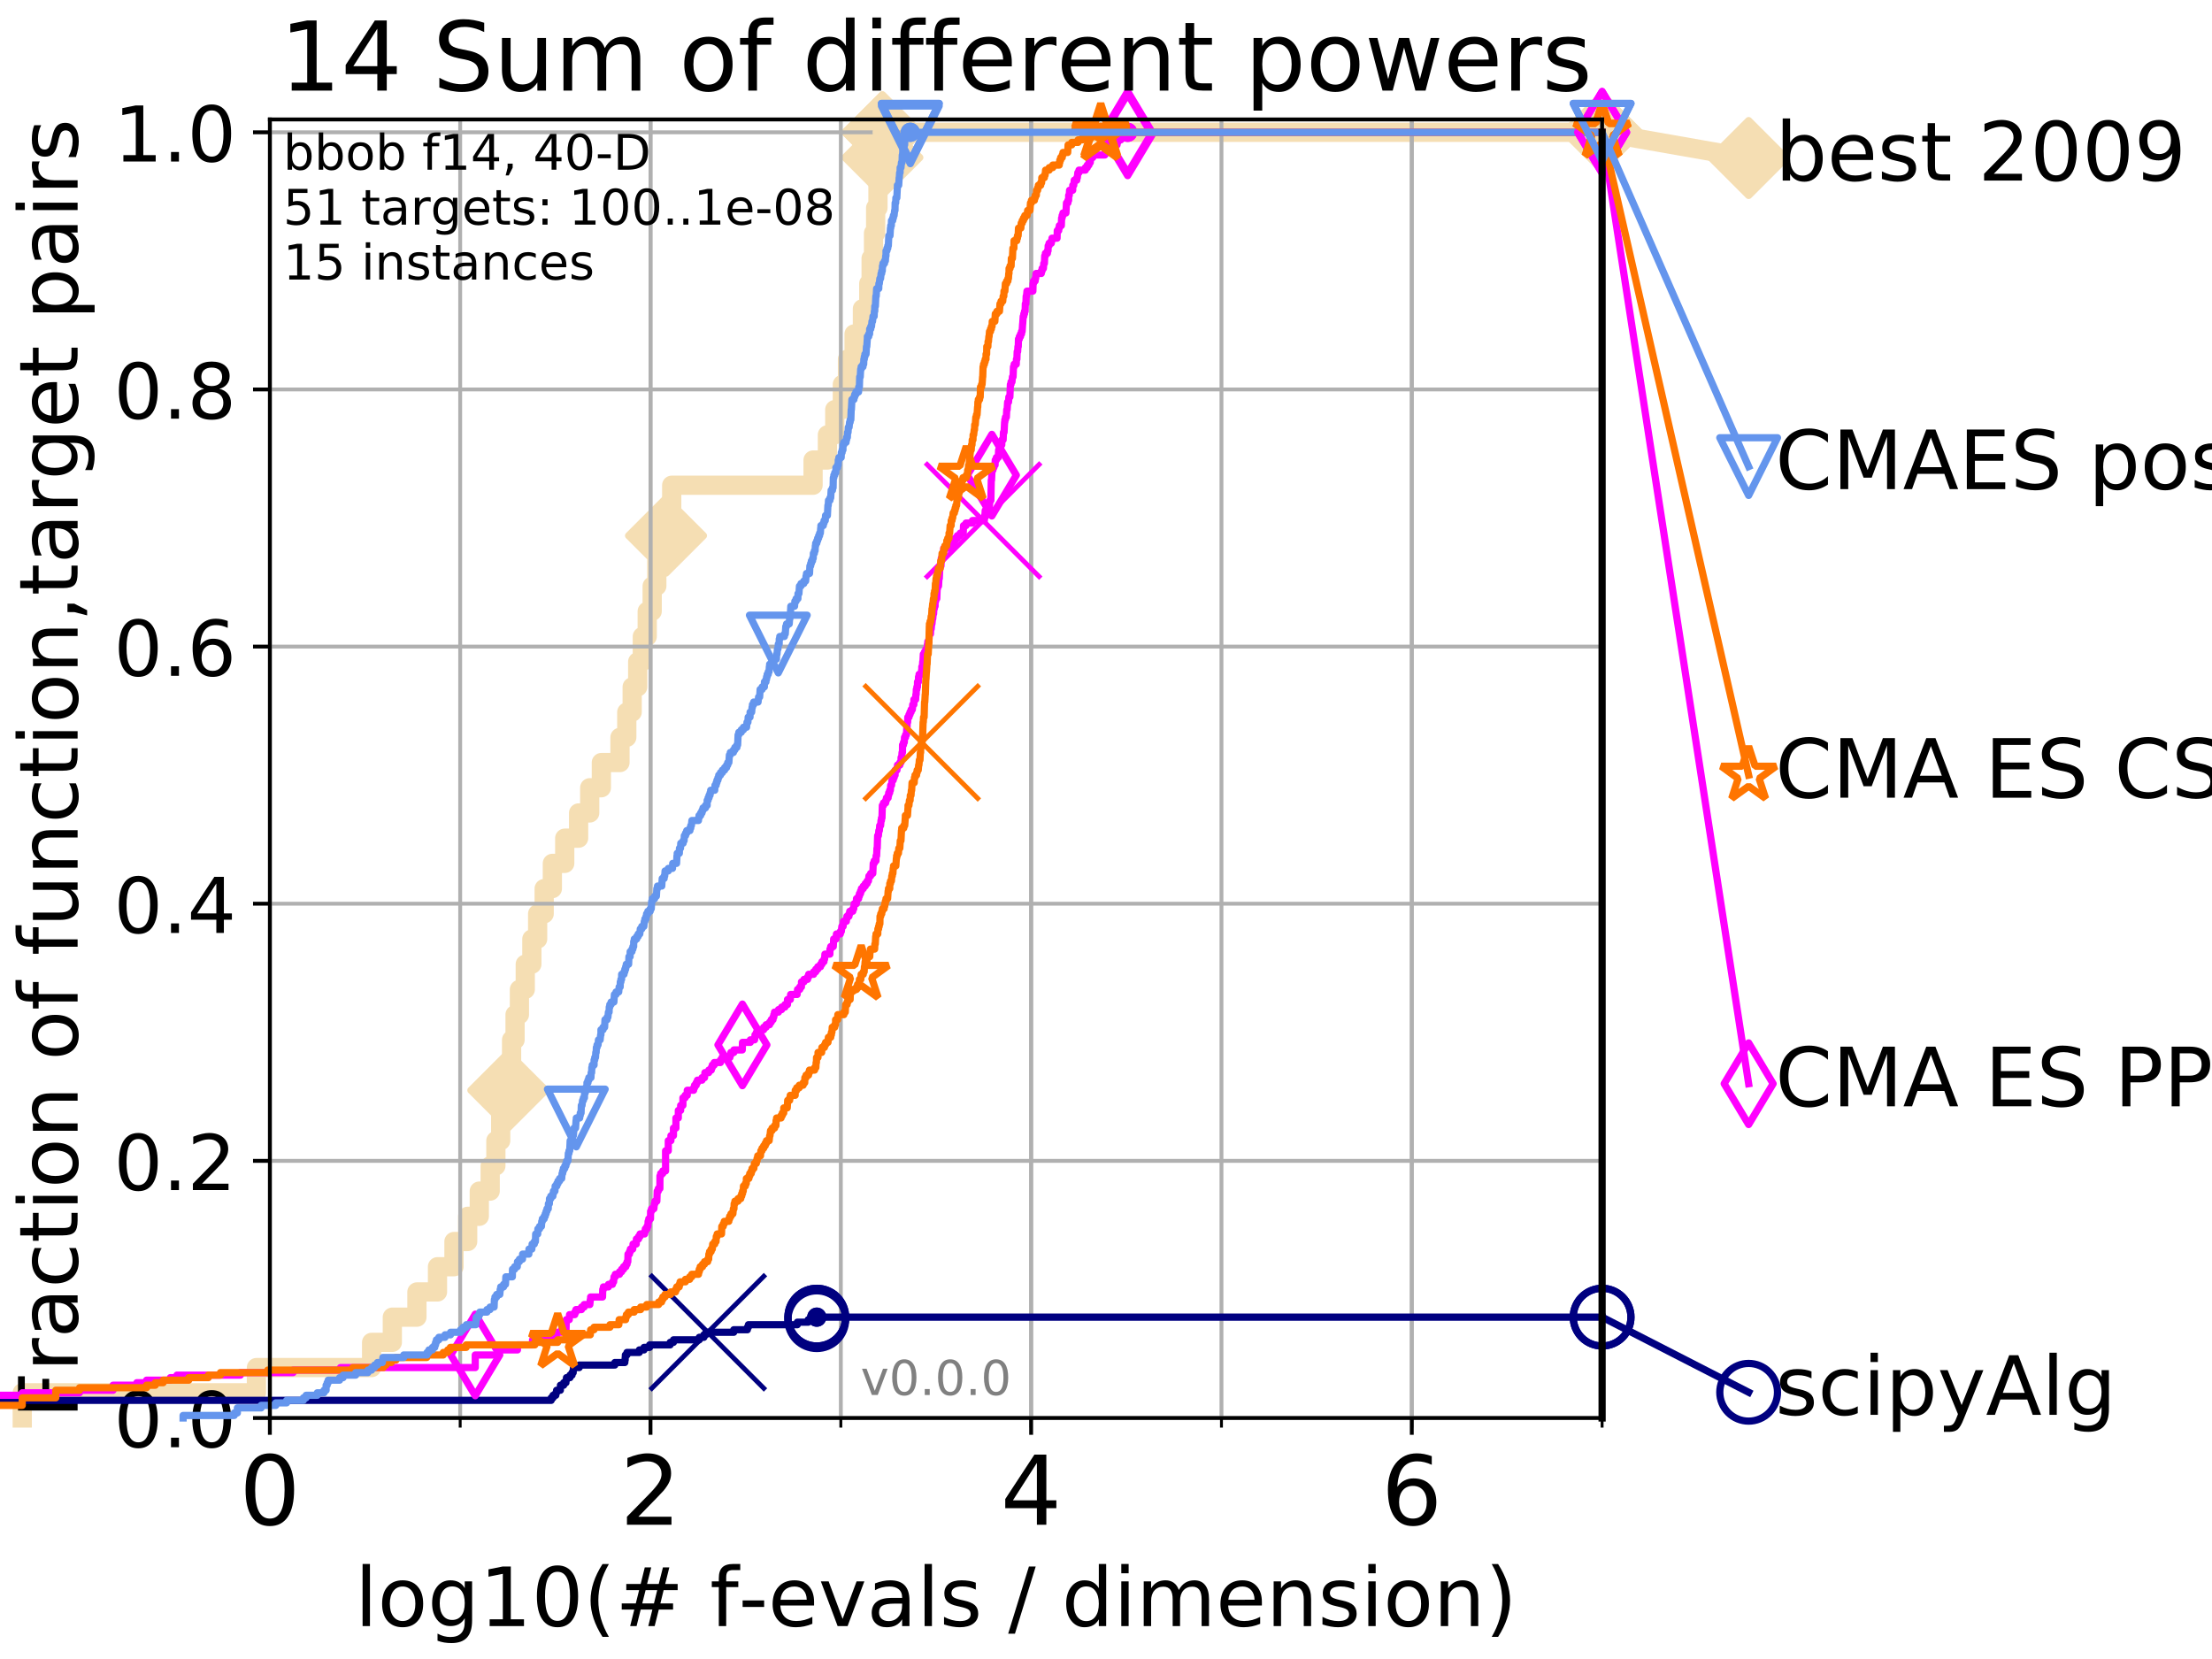 <?xml version="1.0" encoding="utf-8" standalone="no"?>
<!DOCTYPE svg PUBLIC "-//W3C//DTD SVG 1.1//EN"
  "http://www.w3.org/Graphics/SVG/1.1/DTD/svg11.dtd">
<!-- Created with matplotlib (http://matplotlib.org/) -->
<svg height="345pt" version="1.1" viewBox="0 0 460 345" width="460pt" xmlns="http://www.w3.org/2000/svg" xmlns:xlink="http://www.w3.org/1999/xlink">
 <defs>
  <style type="text/css">
*{stroke-linecap:butt;stroke-linejoin:round;}
  </style>
 </defs>
 <g id="figure_1">
  <g id="patch_1">
   <path d="M 0 345.6 
L 460.8 345.6 
L 460.8 0 
L 0 0 
z
" style="fill:#ffffff;"/>
  </g>
  <g id="axes_1">
   <g id="patch_2">
    <path d="M 56.12 294.88 
L 333.168 294.88 
L 333.168 24.84 
L 56.12 24.84 
z
" style="fill:#ffffff;"/>
   </g>
   <g id="line2d_1">
    <path d="M 4.627 294.88 
L 4.627 289.638 
L 53.327 289.638 
L 53.327 284.395 
L 77.281 284.395 
L 77.281 279.153 
L 81.587 279.153 
L 81.587 273.91 
L 86.702 273.91 
L 86.702 268.668 
L 90.981 268.668 
L 90.981 263.425 
L 94.405 263.425 
L 94.405 258.183 
L 97.258 258.183 
L 97.258 252.94 
L 99.671 252.94 
L 99.671 247.698 
L 101.936 247.698 
L 101.936 242.455 
L 103.12 242.455 
L 103.12 237.213 
L 104.123 237.213 
L 104.123 231.97 
L 104.995 231.97 
L 104.995 226.728 
L 105.706 226.728 
L 105.706 221.485 
L 106.388 221.485 
L 106.388 216.243 
L 107.111 216.243 
L 107.111 211 
L 108.016 211 
L 108.016 205.758 
L 109.231 205.758 
L 109.231 200.515 
L 110.603 200.515 
L 110.603 195.273 
L 111.805 195.273 
L 111.805 190.03 
L 113.164 190.03 
L 113.164 184.788 
L 114.866 184.788 
L 114.866 179.546 
L 117.439 179.546 
L 117.439 174.303 
L 120.324 174.303 
L 120.324 169.061 
L 122.634 169.061 
L 122.634 163.818 
L 125.055 163.818 
L 125.055 158.576 
L 128.93 158.576 
L 128.93 153.333 
L 130.343 153.333 
L 130.343 148.091 
L 131.463 148.091 
L 131.463 142.848 
L 132.614 142.848 
L 132.614 137.606 
L 133.575 137.606 
L 133.575 132.363 
L 134.593 132.363 
L 134.593 127.121 
L 135.625 127.121 
L 135.625 121.878 
L 136.587 121.878 
L 136.587 116.636 
L 137.517 116.636 
L 137.517 111.393 
L 138.5 111.393 
L 138.5 106.151 
L 139.687 106.151 
L 139.687 100.908 
L 169.084 100.908 
L 169.084 95.666 
L 172.066 95.666 
L 172.066 90.423 
L 173.595 90.423 
L 173.595 85.181 
L 175.172 85.181 
L 175.172 79.938 
L 176.24 79.938 
L 176.24 74.696 
L 177.607 74.696 
L 177.607 69.453 
L 179.345 69.453 
L 179.345 64.211 
L 180.666 64.211 
L 180.666 58.969 
L 181.156 58.969 
L 181.156 53.726 
L 181.653 53.726 
L 181.653 48.484 
L 182.096 48.484 
L 182.096 43.241 
L 182.577 43.241 
L 182.577 37.999 
L 183.025 37.999 
L 183.025 32.756 
L 183.496 32.756 
L 183.496 27.514 
L 333.168 27.514 
" style="fill:none;stroke:#f5deb3;stroke-linecap:square;stroke-width:4;"/>
   </g>
   <g id="line2d_2">
    <defs>
     <path d="M -0 7.778 
L 7.778 0 
L 0 -7.778 
L -7.778 -0 
z
" id="me79bfc0d35" style="stroke:#f5deb3;stroke-linejoin:miter;stroke-width:1.5;"/>
    </defs>
    <g>
     <use style="fill:#f5deb3;stroke:#f5deb3;stroke-linejoin:miter;stroke-width:1.5;" x="105.706" xlink:href="#me79bfc0d35" y="226.728"/>
     <use style="fill:#f5deb3;stroke:#f5deb3;stroke-linejoin:miter;stroke-width:1.5;" x="138.5" xlink:href="#me79bfc0d35" y="111.393"/>
     <use style="fill:#f5deb3;stroke:#f5deb3;stroke-linejoin:miter;stroke-width:1.5;" x="183.496" xlink:href="#me79bfc0d35" y="32.756"/>
     <use style="fill:#f5deb3;stroke:#f5deb3;stroke-linejoin:miter;stroke-width:1.5;" x="183.496" xlink:href="#me79bfc0d35" y="27.514"/>
     <use style="fill:#f5deb3;stroke:#f5deb3;stroke-linejoin:miter;stroke-width:1.5;" x="183.496" xlink:href="#me79bfc0d35" y="27.514"/>
     <use style="fill:#f5deb3;stroke:#f5deb3;stroke-linejoin:miter;stroke-width:1.5;" x="333.168" xlink:href="#me79bfc0d35" y="27.514"/>
    </g>
   </g>
   <g id="line2d_3">
    <path style="fill:none;stroke:#f5deb3;stroke-linecap:square;stroke-width:4;"/>
    <g/>
   </g>
   <g id="line2d_4">
    <path d="M 333.168 27.514 
L 363.643 32.861 
" style="fill:none;stroke:#f5deb3;stroke-linecap:square;stroke-width:4;"/>
    <g>
     <use style="fill:#f5deb3;stroke:#f5deb3;stroke-linejoin:miter;stroke-width:1.5;" x="333.168" xlink:href="#me79bfc0d35" y="27.514"/>
     <use style="fill:#f5deb3;stroke:#f5deb3;stroke-linejoin:miter;stroke-width:1.5;" x="363.643" xlink:href="#me79bfc0d35" y="32.861"/>
    </g>
   </g>
   <g id="matplotlib.axis_1">
    <g id="xtick_1">
     <g id="line2d_5">
      <path clip-path="url(#pa48384539f)" d="M 56.12 294.88 
L 56.12 24.84 
" style="fill:none;stroke:#b0b0b0;stroke-linecap:square;stroke-width:0.8;"/>
     </g>
     <g id="line2d_6">
      <defs>
       <path d="M 0 0 
L 0 3.5 
" id="m80f43862d5" style="stroke:#000000;stroke-width:0.8;"/>
      </defs>
      <g>
       <use style="stroke:#000000;stroke-width:0.8;" x="56.12" xlink:href="#m80f43862d5" y="294.88"/>
      </g>
     </g>
     <g id="text_1">
      <!-- 0 -->
      <defs>
       <path d="M 31.781 66.406 
Q 24.172 66.406 20.328 58.906 
Q 16.5 51.422 16.5 36.375 
Q 16.5 21.391 20.328 13.891 
Q 24.172 6.391 31.781 6.391 
Q 39.453 6.391 43.281 13.891 
Q 47.125 21.391 47.125 36.375 
Q 47.125 51.422 43.281 58.906 
Q 39.453 66.406 31.781 66.406 
z
M 31.781 74.219 
Q 44.047 74.219 50.516 64.516 
Q 56.984 54.828 56.984 36.375 
Q 56.984 17.969 50.516 8.266 
Q 44.047 -1.422 31.781 -1.422 
Q 19.531 -1.422 13.062 8.266 
Q 6.594 17.969 6.594 36.375 
Q 6.594 54.828 13.062 64.516 
Q 19.531 74.219 31.781 74.219 
z
" id="DejaVuSans-30"/>
      </defs>
      <g transform="translate(49.758 317.077)scale(0.2 -0.2)">
       <use xlink:href="#DejaVuSans-30"/>
      </g>
     </g>
    </g>
    <g id="xtick_2">
     <g id="line2d_7">
      <path clip-path="url(#pa48384539f)" d="M 135.277 294.88 
L 135.277 24.84 
" style="fill:none;stroke:#b0b0b0;stroke-linecap:square;stroke-width:0.8;"/>
     </g>
     <g id="line2d_8">
      <g>
       <use style="stroke:#000000;stroke-width:0.8;" x="135.277" xlink:href="#m80f43862d5" y="294.88"/>
      </g>
     </g>
     <g id="text_2">
      <!-- 2 -->
      <defs>
       <path d="M 19.188 8.297 
L 53.609 8.297 
L 53.609 0 
L 7.328 0 
L 7.328 8.297 
Q 12.938 14.109 22.625 23.891 
Q 32.328 33.688 34.812 36.531 
Q 39.547 41.844 41.422 45.531 
Q 43.312 49.219 43.312 52.781 
Q 43.312 58.594 39.234 62.25 
Q 35.156 65.922 28.609 65.922 
Q 23.969 65.922 18.812 64.312 
Q 13.672 62.703 7.812 59.422 
L 7.812 69.391 
Q 13.766 71.781 18.938 73 
Q 24.125 74.219 28.422 74.219 
Q 39.75 74.219 46.484 68.547 
Q 53.219 62.891 53.219 53.422 
Q 53.219 48.922 51.531 44.891 
Q 49.859 40.875 45.406 35.406 
Q 44.188 33.984 37.641 27.219 
Q 31.109 20.453 19.188 8.297 
z
" id="DejaVuSans-32"/>
      </defs>
      <g transform="translate(128.914 317.077)scale(0.2 -0.2)">
       <use xlink:href="#DejaVuSans-32"/>
      </g>
     </g>
    </g>
    <g id="xtick_3">
     <g id="line2d_9">
      <path clip-path="url(#pa48384539f)" d="M 214.433 294.88 
L 214.433 24.84 
" style="fill:none;stroke:#b0b0b0;stroke-linecap:square;stroke-width:0.8;"/>
     </g>
     <g id="line2d_10">
      <g>
       <use style="stroke:#000000;stroke-width:0.8;" x="214.433" xlink:href="#m80f43862d5" y="294.88"/>
      </g>
     </g>
     <g id="text_3">
      <!-- 4 -->
      <defs>
       <path d="M 37.797 64.312 
L 12.891 25.391 
L 37.797 25.391 
z
M 35.203 72.906 
L 47.609 72.906 
L 47.609 25.391 
L 58.016 25.391 
L 58.016 17.188 
L 47.609 17.188 
L 47.609 0 
L 37.797 0 
L 37.797 17.188 
L 4.891 17.188 
L 4.891 26.703 
z
" id="DejaVuSans-34"/>
      </defs>
      <g transform="translate(208.071 317.077)scale(0.2 -0.2)">
       <use xlink:href="#DejaVuSans-34"/>
      </g>
     </g>
    </g>
    <g id="xtick_4">
     <g id="line2d_11">
      <path clip-path="url(#pa48384539f)" d="M 293.59 294.88 
L 293.59 24.84 
" style="fill:none;stroke:#b0b0b0;stroke-linecap:square;stroke-width:0.8;"/>
     </g>
     <g id="line2d_12">
      <g>
       <use style="stroke:#000000;stroke-width:0.8;" x="293.59" xlink:href="#m80f43862d5" y="294.88"/>
      </g>
     </g>
     <g id="text_4">
      <!-- 6 -->
      <defs>
       <path d="M 33.016 40.375 
Q 26.375 40.375 22.484 35.828 
Q 18.609 31.297 18.609 23.391 
Q 18.609 15.531 22.484 10.953 
Q 26.375 6.391 33.016 6.391 
Q 39.656 6.391 43.531 10.953 
Q 47.406 15.531 47.406 23.391 
Q 47.406 31.297 43.531 35.828 
Q 39.656 40.375 33.016 40.375 
z
M 52.594 71.297 
L 52.594 62.312 
Q 48.875 64.062 45.094 64.984 
Q 41.312 65.922 37.594 65.922 
Q 27.828 65.922 22.672 59.328 
Q 17.531 52.734 16.797 39.406 
Q 19.672 43.656 24.016 45.922 
Q 28.375 48.188 33.594 48.188 
Q 44.578 48.188 50.953 41.516 
Q 57.328 34.859 57.328 23.391 
Q 57.328 12.156 50.688 5.359 
Q 44.047 -1.422 33.016 -1.422 
Q 20.359 -1.422 13.672 8.266 
Q 6.984 17.969 6.984 36.375 
Q 6.984 53.656 15.188 63.938 
Q 23.391 74.219 37.203 74.219 
Q 40.922 74.219 44.703 73.484 
Q 48.484 72.75 52.594 71.297 
z
" id="DejaVuSans-36"/>
      </defs>
      <g transform="translate(287.227 317.077)scale(0.2 -0.2)">
       <use xlink:href="#DejaVuSans-36"/>
      </g>
     </g>
    </g>
    <g id="xtick_5">
     <g id="line2d_13">
      <path clip-path="url(#pa48384539f)" d="M 56.12 294.88 
L 56.12 24.84 
" style="fill:none;stroke:#b0b0b0;stroke-linecap:square;stroke-width:0.8;"/>
     </g>
     <g id="line2d_14">
      <defs>
       <path d="M 0 0 
L 0 2 
" id="m56ca4dff6e" style="stroke:#000000;stroke-width:0.6;"/>
      </defs>
      <g>
       <use style="stroke:#000000;stroke-width:0.6;" x="56.12" xlink:href="#m56ca4dff6e" y="294.88"/>
      </g>
     </g>
    </g>
    <g id="xtick_6">
     <g id="line2d_15">
      <path clip-path="url(#pa48384539f)" d="M 95.698 294.88 
L 95.698 24.84 
" style="fill:none;stroke:#b0b0b0;stroke-linecap:square;stroke-width:0.8;"/>
     </g>
     <g id="line2d_16">
      <g>
       <use style="stroke:#000000;stroke-width:0.6;" x="95.698" xlink:href="#m56ca4dff6e" y="294.88"/>
      </g>
     </g>
    </g>
    <g id="xtick_7">
     <g id="line2d_17">
      <path clip-path="url(#pa48384539f)" d="M 135.277 294.88 
L 135.277 24.84 
" style="fill:none;stroke:#b0b0b0;stroke-linecap:square;stroke-width:0.8;"/>
     </g>
     <g id="line2d_18">
      <g>
       <use style="stroke:#000000;stroke-width:0.6;" x="135.277" xlink:href="#m56ca4dff6e" y="294.88"/>
      </g>
     </g>
    </g>
    <g id="xtick_8">
     <g id="line2d_19">
      <path clip-path="url(#pa48384539f)" d="M 174.855 294.88 
L 174.855 24.84 
" style="fill:none;stroke:#b0b0b0;stroke-linecap:square;stroke-width:0.8;"/>
     </g>
     <g id="line2d_20">
      <g>
       <use style="stroke:#000000;stroke-width:0.6;" x="174.855" xlink:href="#m56ca4dff6e" y="294.88"/>
      </g>
     </g>
    </g>
    <g id="xtick_9">
     <g id="line2d_21">
      <path clip-path="url(#pa48384539f)" d="M 214.433 294.88 
L 214.433 24.84 
" style="fill:none;stroke:#b0b0b0;stroke-linecap:square;stroke-width:0.8;"/>
     </g>
     <g id="line2d_22">
      <g>
       <use style="stroke:#000000;stroke-width:0.6;" x="214.433" xlink:href="#m56ca4dff6e" y="294.88"/>
      </g>
     </g>
    </g>
    <g id="xtick_10">
     <g id="line2d_23">
      <path clip-path="url(#pa48384539f)" d="M 254.011 294.88 
L 254.011 24.84 
" style="fill:none;stroke:#b0b0b0;stroke-linecap:square;stroke-width:0.8;"/>
     </g>
     <g id="line2d_24">
      <g>
       <use style="stroke:#000000;stroke-width:0.6;" x="254.011" xlink:href="#m56ca4dff6e" y="294.88"/>
      </g>
     </g>
    </g>
    <g id="xtick_11">
     <g id="line2d_25">
      <path clip-path="url(#pa48384539f)" d="M 293.59 294.88 
L 293.59 24.84 
" style="fill:none;stroke:#b0b0b0;stroke-linecap:square;stroke-width:0.8;"/>
     </g>
     <g id="line2d_26">
      <g>
       <use style="stroke:#000000;stroke-width:0.6;" x="293.59" xlink:href="#m56ca4dff6e" y="294.88"/>
      </g>
     </g>
    </g>
    <g id="xtick_12">
     <g id="line2d_27">
      <path clip-path="url(#pa48384539f)" d="M 333.168 294.88 
L 333.168 24.84 
" style="fill:none;stroke:#b0b0b0;stroke-linecap:square;stroke-width:0.8;"/>
     </g>
     <g id="line2d_28">
      <g>
       <use style="stroke:#000000;stroke-width:0.6;" x="333.168" xlink:href="#m56ca4dff6e" y="294.88"/>
      </g>
     </g>
    </g>
    <g id="text_5">
     <!-- log10(# f-evals / dimension) -->
     <defs>
      <path d="M 9.422 75.984 
L 18.406 75.984 
L 18.406 0 
L 9.422 0 
z
" id="DejaVuSans-6c"/>
      <path d="M 30.609 48.391 
Q 23.391 48.391 19.188 42.75 
Q 14.984 37.109 14.984 27.297 
Q 14.984 17.484 19.156 11.844 
Q 23.344 6.203 30.609 6.203 
Q 37.797 6.203 41.984 11.859 
Q 46.188 17.531 46.188 27.297 
Q 46.188 37.016 41.984 42.703 
Q 37.797 48.391 30.609 48.391 
z
M 30.609 56 
Q 42.328 56 49.016 48.375 
Q 55.719 40.766 55.719 27.297 
Q 55.719 13.875 49.016 6.219 
Q 42.328 -1.422 30.609 -1.422 
Q 18.844 -1.422 12.172 6.219 
Q 5.516 13.875 5.516 27.297 
Q 5.516 40.766 12.172 48.375 
Q 18.844 56 30.609 56 
z
" id="DejaVuSans-6f"/>
      <path d="M 45.406 27.984 
Q 45.406 37.75 41.375 43.109 
Q 37.359 48.484 30.078 48.484 
Q 22.859 48.484 18.828 43.109 
Q 14.797 37.75 14.797 27.984 
Q 14.797 18.266 18.828 12.891 
Q 22.859 7.516 30.078 7.516 
Q 37.359 7.516 41.375 12.891 
Q 45.406 18.266 45.406 27.984 
z
M 54.391 6.781 
Q 54.391 -7.172 48.188 -13.984 
Q 42 -20.797 29.203 -20.797 
Q 24.469 -20.797 20.266 -20.094 
Q 16.062 -19.391 12.109 -17.922 
L 12.109 -9.188 
Q 16.062 -11.328 19.922 -12.344 
Q 23.781 -13.375 27.781 -13.375 
Q 36.625 -13.375 41.016 -8.766 
Q 45.406 -4.156 45.406 5.172 
L 45.406 9.625 
Q 42.625 4.781 38.281 2.391 
Q 33.938 0 27.875 0 
Q 17.828 0 11.672 7.656 
Q 5.516 15.328 5.516 27.984 
Q 5.516 40.672 11.672 48.328 
Q 17.828 56 27.875 56 
Q 33.938 56 38.281 53.609 
Q 42.625 51.219 45.406 46.391 
L 45.406 54.688 
L 54.391 54.688 
z
" id="DejaVuSans-67"/>
      <path d="M 12.406 8.297 
L 28.516 8.297 
L 28.516 63.922 
L 10.984 60.406 
L 10.984 69.391 
L 28.422 72.906 
L 38.281 72.906 
L 38.281 8.297 
L 54.391 8.297 
L 54.391 0 
L 12.406 0 
z
" id="DejaVuSans-31"/>
      <path d="M 31 75.875 
Q 24.469 64.656 21.281 53.656 
Q 18.109 42.672 18.109 31.391 
Q 18.109 20.125 21.312 9.062 
Q 24.516 -2 31 -13.188 
L 23.188 -13.188 
Q 15.875 -1.703 12.234 9.375 
Q 8.594 20.453 8.594 31.391 
Q 8.594 42.281 12.203 53.312 
Q 15.828 64.359 23.188 75.875 
z
" id="DejaVuSans-28"/>
      <path d="M 51.125 44 
L 36.922 44 
L 32.812 27.688 
L 47.125 27.688 
z
M 43.797 71.781 
L 38.719 51.516 
L 52.984 51.516 
L 58.109 71.781 
L 65.922 71.781 
L 60.891 51.516 
L 76.125 51.516 
L 76.125 44 
L 58.984 44 
L 54.984 27.688 
L 70.516 27.688 
L 70.516 20.219 
L 53.078 20.219 
L 48 0 
L 40.188 0 
L 45.219 20.219 
L 30.906 20.219 
L 25.875 0 
L 18.016 0 
L 23.094 20.219 
L 7.719 20.219 
L 7.719 27.688 
L 24.906 27.688 
L 29 44 
L 13.281 44 
L 13.281 51.516 
L 30.906 51.516 
L 35.891 71.781 
z
" id="DejaVuSans-23"/>
      <path id="DejaVuSans-20"/>
      <path d="M 37.109 75.984 
L 37.109 68.5 
L 28.516 68.5 
Q 23.688 68.5 21.797 66.547 
Q 19.922 64.594 19.922 59.516 
L 19.922 54.688 
L 34.719 54.688 
L 34.719 47.703 
L 19.922 47.703 
L 19.922 0 
L 10.891 0 
L 10.891 47.703 
L 2.297 47.703 
L 2.297 54.688 
L 10.891 54.688 
L 10.891 58.5 
Q 10.891 67.625 15.141 71.797 
Q 19.391 75.984 28.609 75.984 
z
" id="DejaVuSans-66"/>
      <path d="M 4.891 31.391 
L 31.203 31.391 
L 31.203 23.391 
L 4.891 23.391 
z
" id="DejaVuSans-2d"/>
      <path d="M 56.203 29.594 
L 56.203 25.203 
L 14.891 25.203 
Q 15.484 15.922 20.484 11.062 
Q 25.484 6.203 34.422 6.203 
Q 39.594 6.203 44.453 7.469 
Q 49.312 8.734 54.109 11.281 
L 54.109 2.781 
Q 49.266 0.734 44.188 -0.344 
Q 39.109 -1.422 33.891 -1.422 
Q 20.797 -1.422 13.156 6.188 
Q 5.516 13.812 5.516 26.812 
Q 5.516 40.234 12.766 48.109 
Q 20.016 56 32.328 56 
Q 43.359 56 49.781 48.891 
Q 56.203 41.797 56.203 29.594 
z
M 47.219 32.234 
Q 47.125 39.594 43.094 43.984 
Q 39.062 48.391 32.422 48.391 
Q 24.906 48.391 20.391 44.141 
Q 15.875 39.891 15.188 32.172 
z
" id="DejaVuSans-65"/>
      <path d="M 2.984 54.688 
L 12.5 54.688 
L 29.594 8.797 
L 46.688 54.688 
L 56.203 54.688 
L 35.688 0 
L 23.484 0 
z
" id="DejaVuSans-76"/>
      <path d="M 34.281 27.484 
Q 23.391 27.484 19.188 25 
Q 14.984 22.516 14.984 16.5 
Q 14.984 11.719 18.141 8.906 
Q 21.297 6.109 26.703 6.109 
Q 34.188 6.109 38.703 11.406 
Q 43.219 16.703 43.219 25.484 
L 43.219 27.484 
z
M 52.203 31.203 
L 52.203 0 
L 43.219 0 
L 43.219 8.297 
Q 40.141 3.328 35.547 0.953 
Q 30.953 -1.422 24.312 -1.422 
Q 15.922 -1.422 10.953 3.297 
Q 6 8.016 6 15.922 
Q 6 25.141 12.172 29.828 
Q 18.359 34.516 30.609 34.516 
L 43.219 34.516 
L 43.219 35.406 
Q 43.219 41.609 39.141 45 
Q 35.062 48.391 27.688 48.391 
Q 23 48.391 18.547 47.266 
Q 14.109 46.141 10.016 43.891 
L 10.016 52.203 
Q 14.938 54.109 19.578 55.047 
Q 24.219 56 28.609 56 
Q 40.484 56 46.344 49.844 
Q 52.203 43.703 52.203 31.203 
z
" id="DejaVuSans-61"/>
      <path d="M 44.281 53.078 
L 44.281 44.578 
Q 40.484 46.531 36.375 47.5 
Q 32.281 48.484 27.875 48.484 
Q 21.188 48.484 17.844 46.438 
Q 14.5 44.391 14.5 40.281 
Q 14.5 37.156 16.891 35.375 
Q 19.281 33.594 26.516 31.984 
L 29.594 31.297 
Q 39.156 29.25 43.188 25.516 
Q 47.219 21.781 47.219 15.094 
Q 47.219 7.469 41.188 3.016 
Q 35.156 -1.422 24.609 -1.422 
Q 20.219 -1.422 15.453 -0.562 
Q 10.688 0.297 5.422 2 
L 5.422 11.281 
Q 10.406 8.688 15.234 7.391 
Q 20.062 6.109 24.812 6.109 
Q 31.156 6.109 34.562 8.281 
Q 37.984 10.453 37.984 14.406 
Q 37.984 18.062 35.516 20.016 
Q 33.062 21.969 24.703 23.781 
L 21.578 24.516 
Q 13.234 26.266 9.516 29.906 
Q 5.812 33.547 5.812 39.891 
Q 5.812 47.609 11.281 51.797 
Q 16.75 56 26.812 56 
Q 31.781 56 36.172 55.266 
Q 40.578 54.547 44.281 53.078 
z
" id="DejaVuSans-73"/>
      <path d="M 25.391 72.906 
L 33.688 72.906 
L 8.297 -9.281 
L 0 -9.281 
z
" id="DejaVuSans-2f"/>
      <path d="M 45.406 46.391 
L 45.406 75.984 
L 54.391 75.984 
L 54.391 0 
L 45.406 0 
L 45.406 8.203 
Q 42.578 3.328 38.25 0.953 
Q 33.938 -1.422 27.875 -1.422 
Q 17.969 -1.422 11.734 6.484 
Q 5.516 14.406 5.516 27.297 
Q 5.516 40.188 11.734 48.094 
Q 17.969 56 27.875 56 
Q 33.938 56 38.25 53.625 
Q 42.578 51.266 45.406 46.391 
z
M 14.797 27.297 
Q 14.797 17.391 18.875 11.75 
Q 22.953 6.109 30.078 6.109 
Q 37.203 6.109 41.297 11.75 
Q 45.406 17.391 45.406 27.297 
Q 45.406 37.203 41.297 42.844 
Q 37.203 48.484 30.078 48.484 
Q 22.953 48.484 18.875 42.844 
Q 14.797 37.203 14.797 27.297 
z
" id="DejaVuSans-64"/>
      <path d="M 9.422 54.688 
L 18.406 54.688 
L 18.406 0 
L 9.422 0 
z
M 9.422 75.984 
L 18.406 75.984 
L 18.406 64.594 
L 9.422 64.594 
z
" id="DejaVuSans-69"/>
      <path d="M 52 44.188 
Q 55.375 50.25 60.062 53.125 
Q 64.75 56 71.094 56 
Q 79.641 56 84.281 50.016 
Q 88.922 44.047 88.922 33.016 
L 88.922 0 
L 79.891 0 
L 79.891 32.719 
Q 79.891 40.578 77.094 44.375 
Q 74.312 48.188 68.609 48.188 
Q 61.625 48.188 57.562 43.547 
Q 53.516 38.922 53.516 30.906 
L 53.516 0 
L 44.484 0 
L 44.484 32.719 
Q 44.484 40.625 41.703 44.406 
Q 38.922 48.188 33.109 48.188 
Q 26.219 48.188 22.156 43.531 
Q 18.109 38.875 18.109 30.906 
L 18.109 0 
L 9.078 0 
L 9.078 54.688 
L 18.109 54.688 
L 18.109 46.188 
Q 21.188 51.219 25.484 53.609 
Q 29.781 56 35.688 56 
Q 41.656 56 45.828 52.969 
Q 50 49.953 52 44.188 
z
" id="DejaVuSans-6d"/>
      <path d="M 54.891 33.016 
L 54.891 0 
L 45.906 0 
L 45.906 32.719 
Q 45.906 40.484 42.875 44.328 
Q 39.844 48.188 33.797 48.188 
Q 26.516 48.188 22.312 43.547 
Q 18.109 38.922 18.109 30.906 
L 18.109 0 
L 9.078 0 
L 9.078 54.688 
L 18.109 54.688 
L 18.109 46.188 
Q 21.344 51.125 25.703 53.562 
Q 30.078 56 35.797 56 
Q 45.219 56 50.047 50.172 
Q 54.891 44.344 54.891 33.016 
z
" id="DejaVuSans-6e"/>
      <path d="M 8.016 75.875 
L 15.828 75.875 
Q 23.141 64.359 26.781 53.312 
Q 30.422 42.281 30.422 31.391 
Q 30.422 20.453 26.781 9.375 
Q 23.141 -1.703 15.828 -13.188 
L 8.016 -13.188 
Q 14.5 -2 17.703 9.062 
Q 20.906 20.125 20.906 31.391 
Q 20.906 42.672 17.703 53.656 
Q 14.5 64.656 8.016 75.875 
z
" id="DejaVuSans-29"/>
     </defs>
     <g transform="translate(73.803 338.154)scale(0.17 -0.17)">
      <use xlink:href="#DejaVuSans-6c"/>
      <use x="27.783" xlink:href="#DejaVuSans-6f"/>
      <use x="88.965" xlink:href="#DejaVuSans-67"/>
      <use x="152.441" xlink:href="#DejaVuSans-31"/>
      <use x="216.064" xlink:href="#DejaVuSans-30"/>
      <use x="279.688" xlink:href="#DejaVuSans-28"/>
      <use x="318.701" xlink:href="#DejaVuSans-23"/>
      <use x="402.49" xlink:href="#DejaVuSans-20"/>
      <use x="434.277" xlink:href="#DejaVuSans-66"/>
      <use x="469.404" xlink:href="#DejaVuSans-2d"/>
      <use x="505.488" xlink:href="#DejaVuSans-65"/>
      <use x="567.012" xlink:href="#DejaVuSans-76"/>
      <use x="626.191" xlink:href="#DejaVuSans-61"/>
      <use x="687.471" xlink:href="#DejaVuSans-6c"/>
      <use x="715.254" xlink:href="#DejaVuSans-73"/>
      <use x="767.354" xlink:href="#DejaVuSans-20"/>
      <use x="799.141" xlink:href="#DejaVuSans-2f"/>
      <use x="832.832" xlink:href="#DejaVuSans-20"/>
      <use x="864.619" xlink:href="#DejaVuSans-64"/>
      <use x="928.096" xlink:href="#DejaVuSans-69"/>
      <use x="955.879" xlink:href="#DejaVuSans-6d"/>
      <use x="1053.291" xlink:href="#DejaVuSans-65"/>
      <use x="1114.814" xlink:href="#DejaVuSans-6e"/>
      <use x="1178.193" xlink:href="#DejaVuSans-73"/>
      <use x="1230.293" xlink:href="#DejaVuSans-69"/>
      <use x="1258.076" xlink:href="#DejaVuSans-6f"/>
      <use x="1319.258" xlink:href="#DejaVuSans-6e"/>
      <use x="1382.637" xlink:href="#DejaVuSans-29"/>
     </g>
    </g>
   </g>
   <g id="matplotlib.axis_2">
    <g id="ytick_1">
     <g id="line2d_29">
      <path clip-path="url(#pa48384539f)" d="M 56.12 294.88 
L 333.168 294.88 
" style="fill:none;stroke:#b0b0b0;stroke-linecap:square;stroke-width:0.8;"/>
     </g>
     <g id="line2d_30">
      <defs>
       <path d="M 0 0 
L -3.5 0 
" id="m62f149796e" style="stroke:#000000;stroke-width:0.8;"/>
      </defs>
      <g>
       <use style="stroke:#000000;stroke-width:0.8;" x="56.12" xlink:href="#m62f149796e" y="294.88"/>
      </g>
     </g>
     <g id="text_6">
      <!-- 0.0 -->
      <defs>
       <path d="M 10.688 12.406 
L 21 12.406 
L 21 0 
L 10.688 0 
z
" id="DejaVuSans-2e"/>
      </defs>
      <g transform="translate(23.675 300.959)scale(0.16 -0.16)">
       <use xlink:href="#DejaVuSans-30"/>
       <use x="63.623" xlink:href="#DejaVuSans-2e"/>
       <use x="95.41" xlink:href="#DejaVuSans-30"/>
      </g>
     </g>
    </g>
    <g id="ytick_2">
     <g id="line2d_31">
      <path clip-path="url(#pa48384539f)" d="M 56.12 241.407 
L 333.168 241.407 
" style="fill:none;stroke:#b0b0b0;stroke-linecap:square;stroke-width:0.8;"/>
     </g>
     <g id="line2d_32">
      <g>
       <use style="stroke:#000000;stroke-width:0.8;" x="56.12" xlink:href="#m62f149796e" y="241.407"/>
      </g>
     </g>
     <g id="text_7">
      <!-- 0.2 -->
      <g transform="translate(23.675 247.485)scale(0.16 -0.16)">
       <use xlink:href="#DejaVuSans-30"/>
       <use x="63.623" xlink:href="#DejaVuSans-2e"/>
       <use x="95.41" xlink:href="#DejaVuSans-32"/>
      </g>
     </g>
    </g>
    <g id="ytick_3">
     <g id="line2d_33">
      <path clip-path="url(#pa48384539f)" d="M 56.12 187.933 
L 333.168 187.933 
" style="fill:none;stroke:#b0b0b0;stroke-linecap:square;stroke-width:0.8;"/>
     </g>
     <g id="line2d_34">
      <g>
       <use style="stroke:#000000;stroke-width:0.8;" x="56.12" xlink:href="#m62f149796e" y="187.933"/>
      </g>
     </g>
     <g id="text_8">
      <!-- 0.4 -->
      <g transform="translate(23.675 194.012)scale(0.16 -0.16)">
       <use xlink:href="#DejaVuSans-30"/>
       <use x="63.623" xlink:href="#DejaVuSans-2e"/>
       <use x="95.41" xlink:href="#DejaVuSans-34"/>
      </g>
     </g>
    </g>
    <g id="ytick_4">
     <g id="line2d_35">
      <path clip-path="url(#pa48384539f)" d="M 56.12 134.46 
L 333.168 134.46 
" style="fill:none;stroke:#b0b0b0;stroke-linecap:square;stroke-width:0.8;"/>
     </g>
     <g id="line2d_36">
      <g>
       <use style="stroke:#000000;stroke-width:0.8;" x="56.12" xlink:href="#m62f149796e" y="134.46"/>
      </g>
     </g>
     <g id="text_9">
      <!-- 0.6 -->
      <g transform="translate(23.675 140.539)scale(0.16 -0.16)">
       <use xlink:href="#DejaVuSans-30"/>
       <use x="63.623" xlink:href="#DejaVuSans-2e"/>
       <use x="95.41" xlink:href="#DejaVuSans-36"/>
      </g>
     </g>
    </g>
    <g id="ytick_5">
     <g id="line2d_37">
      <path clip-path="url(#pa48384539f)" d="M 56.12 80.987 
L 333.168 80.987 
" style="fill:none;stroke:#b0b0b0;stroke-linecap:square;stroke-width:0.8;"/>
     </g>
     <g id="line2d_38">
      <g>
       <use style="stroke:#000000;stroke-width:0.8;" x="56.12" xlink:href="#m62f149796e" y="80.987"/>
      </g>
     </g>
     <g id="text_10">
      <!-- 0.8 -->
      <defs>
       <path d="M 31.781 34.625 
Q 24.75 34.625 20.719 30.859 
Q 16.703 27.094 16.703 20.516 
Q 16.703 13.922 20.719 10.156 
Q 24.75 6.391 31.781 6.391 
Q 38.812 6.391 42.859 10.172 
Q 46.922 13.969 46.922 20.516 
Q 46.922 27.094 42.891 30.859 
Q 38.875 34.625 31.781 34.625 
z
M 21.922 38.812 
Q 15.578 40.375 12.031 44.719 
Q 8.5 49.078 8.5 55.328 
Q 8.5 64.062 14.719 69.141 
Q 20.953 74.219 31.781 74.219 
Q 42.672 74.219 48.875 69.141 
Q 55.078 64.062 55.078 55.328 
Q 55.078 49.078 51.531 44.719 
Q 48 40.375 41.703 38.812 
Q 48.828 37.156 52.797 32.312 
Q 56.781 27.484 56.781 20.516 
Q 56.781 9.906 50.312 4.234 
Q 43.844 -1.422 31.781 -1.422 
Q 19.734 -1.422 13.25 4.234 
Q 6.781 9.906 6.781 20.516 
Q 6.781 27.484 10.781 32.312 
Q 14.797 37.156 21.922 38.812 
z
M 18.312 54.391 
Q 18.312 48.734 21.844 45.562 
Q 25.391 42.391 31.781 42.391 
Q 38.141 42.391 41.719 45.562 
Q 45.312 48.734 45.312 54.391 
Q 45.312 60.062 41.719 63.234 
Q 38.141 66.406 31.781 66.406 
Q 25.391 66.406 21.844 63.234 
Q 18.312 60.062 18.312 54.391 
z
" id="DejaVuSans-38"/>
      </defs>
      <g transform="translate(23.675 87.066)scale(0.16 -0.16)">
       <use xlink:href="#DejaVuSans-30"/>
       <use x="63.623" xlink:href="#DejaVuSans-2e"/>
       <use x="95.41" xlink:href="#DejaVuSans-38"/>
      </g>
     </g>
    </g>
    <g id="ytick_6">
     <g id="line2d_39">
      <path clip-path="url(#pa48384539f)" d="M 56.12 27.514 
L 333.168 27.514 
" style="fill:none;stroke:#b0b0b0;stroke-linecap:square;stroke-width:0.8;"/>
     </g>
     <g id="line2d_40">
      <g>
       <use style="stroke:#000000;stroke-width:0.8;" x="56.12" xlink:href="#m62f149796e" y="27.514"/>
      </g>
     </g>
     <g id="text_11">
      <!-- 1.0 -->
      <g transform="translate(23.675 33.592)scale(0.16 -0.16)">
       <use xlink:href="#DejaVuSans-31"/>
       <use x="63.623" xlink:href="#DejaVuSans-2e"/>
       <use x="95.41" xlink:href="#DejaVuSans-30"/>
      </g>
     </g>
    </g>
    <g id="text_12">
     <!-- Fraction of function,target pairs -->
     <defs>
      <path d="M 9.812 72.906 
L 51.703 72.906 
L 51.703 64.594 
L 19.672 64.594 
L 19.672 43.109 
L 48.578 43.109 
L 48.578 34.812 
L 19.672 34.812 
L 19.672 0 
L 9.812 0 
z
" id="DejaVuSans-46"/>
      <path d="M 41.109 46.297 
Q 39.594 47.172 37.812 47.578 
Q 36.031 48 33.891 48 
Q 26.266 48 22.188 43.047 
Q 18.109 38.094 18.109 28.812 
L 18.109 0 
L 9.078 0 
L 9.078 54.688 
L 18.109 54.688 
L 18.109 46.188 
Q 20.953 51.172 25.484 53.578 
Q 30.031 56 36.531 56 
Q 37.453 56 38.578 55.875 
Q 39.703 55.766 41.062 55.516 
z
" id="DejaVuSans-72"/>
      <path d="M 48.781 52.594 
L 48.781 44.188 
Q 44.969 46.297 41.141 47.344 
Q 37.312 48.391 33.406 48.391 
Q 24.656 48.391 19.812 42.844 
Q 14.984 37.312 14.984 27.297 
Q 14.984 17.281 19.812 11.734 
Q 24.656 6.203 33.406 6.203 
Q 37.312 6.203 41.141 7.25 
Q 44.969 8.297 48.781 10.406 
L 48.781 2.094 
Q 45.016 0.344 40.984 -0.531 
Q 36.969 -1.422 32.422 -1.422 
Q 20.062 -1.422 12.781 6.344 
Q 5.516 14.109 5.516 27.297 
Q 5.516 40.672 12.859 48.328 
Q 20.219 56 33.016 56 
Q 37.156 56 41.109 55.141 
Q 45.062 54.297 48.781 52.594 
z
" id="DejaVuSans-63"/>
      <path d="M 18.312 70.219 
L 18.312 54.688 
L 36.812 54.688 
L 36.812 47.703 
L 18.312 47.703 
L 18.312 18.016 
Q 18.312 11.328 20.141 9.422 
Q 21.969 7.516 27.594 7.516 
L 36.812 7.516 
L 36.812 0 
L 27.594 0 
Q 17.188 0 13.234 3.875 
Q 9.281 7.766 9.281 18.016 
L 9.281 47.703 
L 2.688 47.703 
L 2.688 54.688 
L 9.281 54.688 
L 9.281 70.219 
z
" id="DejaVuSans-74"/>
      <path d="M 8.5 21.578 
L 8.5 54.688 
L 17.484 54.688 
L 17.484 21.922 
Q 17.484 14.156 20.5 10.266 
Q 23.531 6.391 29.594 6.391 
Q 36.859 6.391 41.078 11.031 
Q 45.312 15.672 45.312 23.688 
L 45.312 54.688 
L 54.297 54.688 
L 54.297 0 
L 45.312 0 
L 45.312 8.406 
Q 42.047 3.422 37.719 1 
Q 33.406 -1.422 27.688 -1.422 
Q 18.266 -1.422 13.375 4.438 
Q 8.5 10.297 8.5 21.578 
z
M 31.109 56 
z
" id="DejaVuSans-75"/>
      <path d="M 11.719 12.406 
L 22.016 12.406 
L 22.016 4 
L 14.016 -11.625 
L 7.719 -11.625 
L 11.719 4 
z
" id="DejaVuSans-2c"/>
      <path d="M 18.109 8.203 
L 18.109 -20.797 
L 9.078 -20.797 
L 9.078 54.688 
L 18.109 54.688 
L 18.109 46.391 
Q 20.953 51.266 25.266 53.625 
Q 29.594 56 35.594 56 
Q 45.562 56 51.781 48.094 
Q 58.016 40.188 58.016 27.297 
Q 58.016 14.406 51.781 6.484 
Q 45.562 -1.422 35.594 -1.422 
Q 29.594 -1.422 25.266 0.953 
Q 20.953 3.328 18.109 8.203 
z
M 48.688 27.297 
Q 48.688 37.203 44.609 42.844 
Q 40.531 48.484 33.406 48.484 
Q 26.266 48.484 22.188 42.844 
Q 18.109 37.203 18.109 27.297 
Q 18.109 17.391 22.188 11.75 
Q 26.266 6.109 33.406 6.109 
Q 40.531 6.109 44.609 11.75 
Q 48.688 17.391 48.688 27.297 
z
" id="DejaVuSans-70"/>
     </defs>
     <g transform="translate(16.14 294.999)rotate(-90)scale(0.17 -0.17)">
      <use xlink:href="#DejaVuSans-46"/>
      <use x="57.41" xlink:href="#DejaVuSans-72"/>
      <use x="98.523" xlink:href="#DejaVuSans-61"/>
      <use x="159.803" xlink:href="#DejaVuSans-63"/>
      <use x="214.783" xlink:href="#DejaVuSans-74"/>
      <use x="253.992" xlink:href="#DejaVuSans-69"/>
      <use x="281.775" xlink:href="#DejaVuSans-6f"/>
      <use x="342.957" xlink:href="#DejaVuSans-6e"/>
      <use x="406.336" xlink:href="#DejaVuSans-20"/>
      <use x="438.123" xlink:href="#DejaVuSans-6f"/>
      <use x="499.305" xlink:href="#DejaVuSans-66"/>
      <use x="534.51" xlink:href="#DejaVuSans-20"/>
      <use x="566.297" xlink:href="#DejaVuSans-66"/>
      <use x="601.502" xlink:href="#DejaVuSans-75"/>
      <use x="664.881" xlink:href="#DejaVuSans-6e"/>
      <use x="728.26" xlink:href="#DejaVuSans-63"/>
      <use x="783.24" xlink:href="#DejaVuSans-74"/>
      <use x="822.449" xlink:href="#DejaVuSans-69"/>
      <use x="850.232" xlink:href="#DejaVuSans-6f"/>
      <use x="911.414" xlink:href="#DejaVuSans-6e"/>
      <use x="974.793" xlink:href="#DejaVuSans-2c"/>
      <use x="1006.58" xlink:href="#DejaVuSans-74"/>
      <use x="1045.789" xlink:href="#DejaVuSans-61"/>
      <use x="1107.068" xlink:href="#DejaVuSans-72"/>
      <use x="1148.166" xlink:href="#DejaVuSans-67"/>
      <use x="1211.643" xlink:href="#DejaVuSans-65"/>
      <use x="1273.166" xlink:href="#DejaVuSans-74"/>
      <use x="1312.375" xlink:href="#DejaVuSans-20"/>
      <use x="1344.162" xlink:href="#DejaVuSans-70"/>
      <use x="1407.639" xlink:href="#DejaVuSans-61"/>
      <use x="1468.918" xlink:href="#DejaVuSans-69"/>
      <use x="1496.701" xlink:href="#DejaVuSans-72"/>
      <use x="1537.814" xlink:href="#DejaVuSans-73"/>
     </g>
    </g>
   </g>
   <g id="line2d_41">
    <defs>
     <path d="M 0 1.5 
C 0.398 1.5 0.779 1.342 1.061 1.061 
C 1.342 0.779 1.5 0.398 1.5 0 
C 1.5 -0.398 1.342 -0.779 1.061 -1.061 
C 0.779 -1.342 0.398 -1.5 0 -1.5 
C -0.398 -1.5 -0.779 -1.342 -1.061 -1.061 
C -1.342 -0.779 -1.5 -0.398 -1.5 0 
C -1.5 0.398 -1.342 0.779 -1.061 1.061 
C -0.779 1.342 -0.398 1.5 0 1.5 
z
" id="m7ec9d1b48d" style="stroke:#f5deb3;"/>
    </defs>
    <g>
     <use style="fill:#f5deb3;stroke:#f5deb3;" x="183.496" xlink:href="#m7ec9d1b48d" y="27.514"/>
     <use style="fill:#f5deb3;stroke:#f5deb3;" x="183.496" xlink:href="#m7ec9d1b48d" y="27.514"/>
    </g>
   </g>
   <g id="line2d_42">
    <defs>
     <path d="M 0 1.5 
C 0.398 1.5 0.779 1.342 1.061 1.061 
C 1.342 0.779 1.5 0.398 1.5 0 
C 1.5 -0.398 1.342 -0.779 1.061 -1.061 
C 0.779 -1.342 0.398 -1.5 0 -1.5 
C -0.398 -1.5 -0.779 -1.342 -1.061 -1.061 
C -1.342 -0.779 -1.5 -0.398 -1.5 0 
C -1.5 0.398 -1.342 0.779 -1.061 1.061 
C -0.779 1.342 -0.398 1.5 0 1.5 
z
" id="m2099f12360" style="stroke:#000080;"/>
    </defs>
    <g>
     <use style="fill:#000080;stroke:#000080;" x="169.853" xlink:href="#m2099f12360" y="273.91"/>
     <use style="fill:#000080;stroke:#000080;" x="169.853" xlink:href="#m2099f12360" y="273.91"/>
    </g>
   </g>
   <g id="line2d_43">
    <path d="M -1 291.21 
L 114.625 291.21 
L 114.625 290.686 
L 115.006 290.686 
L 115.006 290.162 
L 115.583 290.162 
L 115.583 289.638 
L 115.745 289.638 
L 115.745 289.113 
L 116.53 289.113 
L 116.53 288.589 
L 116.543 288.589 
L 116.543 288.065 
L 117.219 288.065 
L 117.219 287.541 
L 117.692 287.541 
L 117.692 287.016 
L 117.799 287.016 
L 117.799 286.492 
L 118.532 286.492 
L 118.532 285.968 
L 118.959 285.968 
L 118.959 285.444 
L 119.201 285.444 
L 119.201 284.919 
L 119.256 284.919 
L 119.256 284.395 
L 120.457 284.395 
L 120.457 283.871 
L 127.859 283.871 
L 127.859 283.347 
L 129.932 283.347 
L 129.932 282.822 
L 130.014 282.822 
L 130.014 282.298 
L 130.049 282.298 
L 130.049 281.774 
L 130.383 281.774 
L 130.383 281.25 
L 132.952 281.25 
L 132.952 280.725 
L 133.932 280.725 
L 133.932 280.201 
L 135.086 280.201 
L 135.086 279.677 
L 139.365 279.677 
L 139.365 279.153 
L 140.055 279.153 
L 140.055 278.628 
L 145.418 278.628 
L 145.418 278.104 
L 146.379 278.104 
L 146.379 277.58 
L 146.8 277.58 
L 146.8 277.056 
L 152.588 277.056 
L 152.588 276.531 
L 155.418 276.531 
L 155.418 276.007 
L 155.634 276.007 
L 155.634 275.483 
L 165.809 275.483 
L 165.809 274.959 
L 168.069 274.959 
L 168.069 274.434 
L 169.853 274.434 
L 169.853 273.91 
L 333.168 273.91 
" style="fill:none;stroke:#000080;stroke-linecap:square;stroke-width:1.5;"/>
   </g>
   <g id="line2d_44">
    <defs>
     <path d="M 0 6 
C 1.591 6 3.117 5.368 4.243 4.243 
C 5.368 3.117 6 1.591 6 0 
C 6 -1.591 5.368 -3.117 4.243 -4.243 
C 3.117 -5.368 1.591 -6 0 -6 
C -1.591 -6 -3.117 -5.368 -4.243 -4.243 
C -5.368 -3.117 -6 -1.591 -6 0 
C -6 1.591 -5.368 3.117 -4.243 4.243 
C -3.117 5.368 -1.591 6 0 6 
z
" id="m9fd4899f1a" style="stroke:#000080;stroke-width:1.5;"/>
    </defs>
    <g>
     <use style="fill:none;stroke:#000080;stroke-width:1.5;" x="169.853" xlink:href="#m9fd4899f1a" y="274.434"/>
     <use style="fill:none;stroke:#000080;stroke-width:1.5;" x="169.853" xlink:href="#m9fd4899f1a" y="273.91"/>
     <use style="fill:none;stroke:#000080;stroke-width:1.5;" x="169.853" xlink:href="#m9fd4899f1a" y="273.91"/>
     <use style="fill:none;stroke:#000080;stroke-width:1.5;" x="333.168" xlink:href="#m9fd4899f1a" y="273.91"/>
    </g>
   </g>
   <g id="line2d_45">
    <path style="fill:none;stroke:#000080;stroke-linecap:square;stroke-width:1.5;"/>
    <g/>
   </g>
   <g id="line2d_46">
    <path clip-path="url(#pa48384539f)" d="M 147.191 277.056 
" style="fill:none;stroke:#000080;stroke-linecap:square;stroke-width:1.5;"/>
    <defs>
     <path d="M -12 12 
L 12 -12 
M -12 -12 
L 12 12 
" id="mb7e1ca22ba" style="stroke:#000080;"/>
    </defs>
    <g clip-path="url(#pa48384539f)">
     <use style="fill:#000080;stroke:#000080;" x="147.191" xlink:href="#mb7e1ca22ba" y="277.056"/>
    </g>
   </g>
   <g id="line2d_47">
    <defs>
     <path d="M 0 1.5 
C 0.398 1.5 0.779 1.342 1.061 1.061 
C 1.342 0.779 1.5 0.398 1.5 0 
C 1.5 -0.398 1.342 -0.779 1.061 -1.061 
C 0.779 -1.342 0.398 -1.5 0 -1.5 
C -0.398 -1.5 -0.779 -1.342 -1.061 -1.061 
C -1.342 -0.779 -1.5 -0.398 -1.5 0 
C -1.5 0.398 -1.342 0.779 -1.061 1.061 
C -0.779 1.342 -0.398 1.5 0 1.5 
z
" id="m6cee03c2d7" style="stroke:#ff00ff;"/>
    </defs>
    <g>
     <use style="fill:#ff00ff;stroke:#ff00ff;" x="234.505" xlink:href="#m6cee03c2d7" y="27.514"/>
     <use style="fill:#ff00ff;stroke:#ff00ff;" x="234.505" xlink:href="#m6cee03c2d7" y="27.514"/>
    </g>
   </g>
   <g id="line2d_48">
    <path d="M -1 290.162 
L 4.627 290.162 
L 4.627 289.638 
L 16.542 289.638 
L 16.542 289.113 
L 23.511 289.113 
L 23.511 288.065 
L 28.456 288.065 
L 28.456 287.541 
L 30.48 287.541 
L 30.48 287.016 
L 35.425 287.016 
L 35.425 286.492 
L 36.801 286.492 
L 36.801 285.968 
L 49.989 285.968 
L 49.989 285.444 
L 60.957 285.444 
L 60.957 284.919 
L 70.806 284.919 
L 70.806 284.395 
L 98.832 284.395 
L 98.832 281.774 
L 103.777 281.774 
L 103.777 280.725 
L 107.613 280.725 
L 107.613 279.677 
L 110.746 279.677 
L 110.746 278.628 
L 113.396 278.628 
L 113.396 278.104 
L 115.691 278.104 
L 115.691 277.056 
L 116.759 277.056 
L 116.759 276.531 
L 117.716 276.531 
L 117.763 274.434 
L 118.383 274.434 
L 118.44 273.386 
L 119.527 273.386 
L 119.527 272.862 
L 119.772 272.862 
L 119.772 272.337 
L 120.929 272.337 
L 120.929 271.813 
L 121.475 271.813 
L 121.475 271.289 
L 122.661 271.289 
L 122.759 270.24 
L 122.821 270.24 
L 122.821 269.716 
L 125.303 269.716 
L 125.341 268.143 
L 125.486 268.143 
L 125.486 267.619 
L 126.532 267.619 
L 126.532 267.095 
L 127.362 267.095 
L 127.362 266.571 
L 127.606 266.571 
L 127.693 265.522 
L 127.958 265.522 
L 127.958 264.998 
L 128.824 264.998 
L 128.824 264.474 
L 129.268 264.474 
L 129.268 263.949 
L 129.678 263.949 
L 129.678 263.425 
L 130.147 263.425 
L 130.147 262.901 
L 130.406 262.901 
L 130.406 262.377 
L 130.559 262.377 
L 130.599 260.804 
L 130.901 260.804 
L 130.901 260.28 
L 131.083 260.28 
L 131.083 259.755 
L 131.58 259.755 
L 131.644 258.707 
L 132.315 258.707 
L 132.336 257.658 
L 132.794 257.658 
L 132.794 257.134 
L 133.099 257.134 
L 133.099 256.61 
L 134.057 256.61 
L 134.057 256.086 
L 134.199 256.086 
L 134.199 255.561 
L 134.544 255.561 
L 134.544 255.037 
L 134.735 255.037 
L 134.775 253.989 
L 134.916 253.989 
L 134.916 253.464 
L 135.277 253.464 
L 135.294 251.892 
L 135.482 251.892 
L 135.482 251.367 
L 135.98 251.367 
L 136.07 250.319 
L 136.189 250.319 
L 136.189 249.795 
L 136.599 249.795 
L 136.671 247.698 
L 136.899 247.698 
L 136.899 247.173 
L 137.225 247.173 
L 137.244 244.552 
L 137.393 244.552 
L 137.393 244.028 
L 137.828 244.028 
L 137.828 243.504 
L 138.41 243.504 
L 138.41 239.31 
L 138.974 239.31 
L 138.974 237.213 
L 139.52 237.213 
L 139.52 236.164 
L 140.049 236.164 
L 140.049 234.592 
L 140.562 234.592 
L 140.562 232.495 
L 141.06 232.495 
L 141.06 230.922 
L 141.544 230.922 
L 141.544 229.873 
L 142.015 229.873 
L 142.015 228.301 
L 142.474 228.301 
L 142.474 227.776 
L 142.92 227.776 
L 142.92 226.728 
L 144.245 226.728 
L 144.245 226.204 
L 144.438 226.204 
L 144.438 225.679 
L 144.782 225.679 
L 144.782 225.155 
L 145.035 225.155 
L 145.035 224.631 
L 145.99 224.631 
L 145.99 224.107 
L 146.518 224.107 
L 146.59 223.058 
L 147.392 223.058 
L 147.392 222.534 
L 147.921 222.534 
L 147.921 222.01 
L 148.121 222.01 
L 148.121 221.485 
L 148.526 221.485 
L 148.526 220.961 
L 149.818 220.961 
L 149.818 220.437 
L 150.157 220.437 
L 150.157 219.913 
L 151.788 219.913 
L 151.788 219.388 
L 151.986 219.388 
L 151.986 218.864 
L 152.621 218.864 
L 152.621 218.34 
L 154.364 218.34 
L 154.403 216.767 
L 156.034 216.767 
L 156.034 216.243 
L 156.918 216.243 
L 157.009 215.194 
L 157.301 215.194 
L 157.301 214.67 
L 157.678 214.67 
L 157.678 214.146 
L 158.809 214.146 
L 158.809 213.622 
L 159.314 213.622 
L 159.314 213.097 
L 160.04 213.097 
L 160.04 212.573 
L 160.381 212.573 
L 160.381 212.049 
L 160.752 212.049 
L 160.752 211.525 
L 160.917 211.525 
L 160.917 211 
L 161.058 211 
L 161.058 210.476 
L 161.891 210.476 
L 161.891 209.952 
L 162.546 209.952 
L 162.546 209.428 
L 163.237 209.428 
L 163.237 208.903 
L 163.76 208.903 
L 163.763 207.855 
L 164.356 207.855 
L 164.416 206.806 
L 165.768 206.806 
L 165.855 205.758 
L 166.322 205.758 
L 166.322 205.234 
L 166.662 205.234 
L 166.671 204.185 
L 167.193 204.185 
L 167.193 203.661 
L 167.946 203.661 
L 167.946 203.137 
L 168.168 203.137 
L 168.168 202.612 
L 169.199 202.612 
L 169.199 202.088 
L 169.647 202.088 
L 169.647 201.564 
L 170.062 201.564 
L 170.062 201.04 
L 170.633 201.04 
L 170.633 200.515 
L 170.93 200.515 
L 170.93 199.991 
L 171.347 199.991 
L 171.347 199.467 
L 171.477 199.467 
L 171.544 198.418 
L 172.584 198.418 
L 172.588 197.37 
L 172.749 197.37 
L 172.749 196.846 
L 173.287 196.846 
L 173.364 195.273 
L 173.873 195.273 
L 173.943 194.224 
L 174.753 194.224 
L 174.753 193.7 
L 174.959 193.7 
L 175.066 192.652 
L 175.332 192.652 
L 175.399 191.603 
L 176.003 191.603 
L 176.003 191.079 
L 176.121 191.079 
L 176.121 190.555 
L 176.548 190.555 
L 176.548 190.03 
L 176.71 190.03 
L 176.71 189.506 
L 177.342 189.506 
L 177.342 188.982 
L 177.542 188.982 
L 177.625 187.933 
L 178.094 187.933 
L 178.108 186.885 
L 178.555 186.885 
L 178.555 186.361 
L 178.72 186.361 
L 178.72 185.836 
L 178.95 185.836 
L 178.95 185.312 
L 179.134 185.312 
L 179.134 184.788 
L 179.531 184.788 
L 179.531 184.264 
L 179.938 184.264 
L 179.938 183.739 
L 180.33 183.739 
L 180.33 183.215 
L 180.596 183.215 
L 180.703 182.167 
L 181.048 182.167 
L 181.048 181.642 
L 181.504 181.642 
L 181.594 179.546 
L 181.794 179.546 
L 181.794 179.021 
L 182.164 179.021 
L 182.187 177.973 
L 182.298 177.973 
L 182.367 176.4 
L 182.424 176.4 
L 182.511 173.779 
L 182.674 173.779 
L 182.761 172.73 
L 182.873 172.73 
L 182.939 171.682 
L 183.128 171.682 
L 183.211 170.633 
L 183.299 170.633 
L 183.299 170.109 
L 183.412 170.109 
L 183.488 167.488 
L 183.731 167.488 
L 183.731 166.964 
L 184.181 166.964 
L 184.181 166.439 
L 184.34 166.439 
L 184.34 165.915 
L 184.694 165.915 
L 184.694 165.391 
L 184.808 165.391 
L 184.808 164.867 
L 185.015 164.867 
L 185.015 164.342 
L 185.163 164.342 
L 185.23 163.294 
L 185.407 163.294 
L 185.493 162.245 
L 185.747 162.245 
L 185.747 161.721 
L 185.943 161.721 
L 185.943 161.197 
L 186.145 161.197 
L 186.15 160.148 
L 186.532 160.148 
L 186.532 159.624 
L 186.644 159.624 
L 186.644 159.1 
L 187.126 159.1 
L 187.126 158.576 
L 187.36 158.576 
L 187.384 157.527 
L 187.517 157.527 
L 187.589 156.479 
L 187.674 156.479 
L 187.687 154.906 
L 187.881 154.906 
L 187.881 154.382 
L 188.053 154.382 
L 188.097 153.333 
L 188.318 153.333 
L 188.318 152.809 
L 188.506 152.809 
L 188.575 151.236 
L 188.629 151.236 
L 188.66 150.188 
L 188.752 150.188 
L 188.781 149.139 
L 189.029 149.139 
L 189.029 148.615 
L 189.236 148.615 
L 189.236 148.091 
L 189.468 148.091 
L 189.468 147.566 
L 189.728 147.566 
L 189.81 146.518 
L 190.046 146.518 
L 190.049 145.469 
L 190.409 145.469 
L 190.463 144.421 
L 190.525 144.421 
L 190.552 143.372 
L 190.668 143.372 
L 190.668 142.848 
L 190.793 142.848 
L 190.8 141.8 
L 190.998 141.8 
L 191.014 140.751 
L 191.127 140.751 
L 191.127 140.227 
L 191.572 140.227 
L 191.68 139.178 
L 191.696 139.178 
L 191.696 138.654 
L 191.818 138.654 
L 191.883 137.606 
L 191.93 137.606 
L 192.011 136.033 
L 192.285 136.033 
L 192.285 135.509 
L 192.556 135.509 
L 192.556 134.984 
L 192.827 134.984 
L 192.872 133.936 
L 192.942 133.936 
L 192.942 133.412 
L 193.166 133.412 
L 193.254 131.839 
L 193.497 131.839 
L 193.543 130.79 
L 193.647 130.79 
L 193.742 129.742 
L 193.807 129.742 
L 193.905 128.693 
L 193.969 128.693 
L 194.068 127.645 
L 194.148 127.645 
L 194.201 126.596 
L 194.296 126.596 
L 194.296 126.072 
L 194.457 126.072 
L 194.461 125.024 
L 194.581 125.024 
L 194.581 124.499 
L 194.809 124.499 
L 194.891 122.403 
L 194.961 122.403 
L 194.961 121.878 
L 195.174 121.878 
L 195.26 120.306 
L 195.332 120.306 
L 195.432 118.209 
L 195.483 118.209 
L 195.483 117.684 
L 195.692 117.684 
L 195.742 116.112 
L 196.042 116.112 
L 196.098 115.063 
L 196.208 115.063 
L 196.257 114.015 
L 197.267 114.015 
L 197.267 113.49 
L 197.767 113.49 
L 197.767 112.966 
L 198.335 112.966 
L 198.335 112.442 
L 198.604 112.442 
L 198.604 111.918 
L 199.09 111.918 
L 199.09 111.393 
L 199.676 111.393 
L 199.676 110.869 
L 200.314 110.869 
L 200.371 109.296 
L 200.885 109.296 
L 200.885 108.772 
L 202.224 108.772 
L 202.224 108.248 
L 204.698 108.248 
L 204.761 107.199 
L 204.818 107.199 
L 204.879 106.151 
L 205.712 106.151 
L 205.801 104.578 
L 205.835 104.578 
L 205.835 104.054 
L 206.06 104.054 
L 206.141 99.86 
L 206.194 99.86 
L 206.301 97.763 
L 206.481 97.763 
L 206.481 97.239 
L 206.684 97.239 
L 206.684 96.714 
L 206.934 96.714 
L 206.964 95.666 
L 207.197 95.666 
L 207.197 95.142 
L 207.606 95.142 
L 207.671 93.569 
L 208.067 93.569 
L 208.14 92.52 
L 208.325 92.52 
L 208.342 91.472 
L 208.609 91.472 
L 208.674 89.899 
L 208.805 89.899 
L 208.912 87.802 
L 208.958 87.802 
L 208.958 87.278 
L 209.086 87.278 
L 209.086 86.754 
L 209.28 86.754 
L 209.357 85.181 
L 209.442 85.181 
L 209.543 83.608 
L 209.734 83.608 
L 209.797 82.56 
L 210.012 82.56 
L 210.118 79.938 
L 210.251 79.938 
L 210.251 79.414 
L 210.451 79.414 
L 210.54 78.366 
L 210.676 78.366 
L 210.759 76.269 
L 210.899 76.269 
L 210.899 75.744 
L 211.343 75.744 
L 211.37 74.696 
L 211.469 74.696 
L 211.527 73.123 
L 211.627 73.123 
L 211.687 72.075 
L 211.756 72.075 
L 211.795 70.502 
L 211.984 70.502 
L 211.984 69.978 
L 212.224 69.978 
L 212.224 69.453 
L 212.431 69.453 
L 212.431 68.929 
L 212.558 68.929 
L 212.662 67.356 
L 212.676 67.356 
L 212.783 65.784 
L 212.905 65.784 
L 212.905 65.259 
L 213.054 65.259 
L 213.054 64.735 
L 213.188 64.735 
L 213.223 63.163 
L 213.341 63.163 
L 213.4 61.59 
L 213.468 61.59 
L 213.565 60.541 
L 214.795 60.541 
L 214.84 58.969 
L 214.922 58.969 
L 214.922 58.444 
L 215.266 58.444 
L 215.266 57.92 
L 215.377 57.92 
L 215.454 56.872 
L 216.546 56.872 
L 216.546 56.347 
L 216.71 56.347 
L 216.71 55.823 
L 216.983 55.823 
L 217.052 54.775 
L 217.195 54.775 
L 217.256 53.202 
L 217.396 53.202 
L 217.396 52.678 
L 217.818 52.678 
L 217.818 52.153 
L 217.947 52.153 
L 217.973 51.105 
L 218.164 51.105 
L 218.164 50.581 
L 218.63 50.581 
L 218.63 50.056 
L 218.768 50.056 
L 218.768 49.532 
L 219.826 49.532 
L 219.864 47.959 
L 220.167 47.959 
L 220.167 47.435 
L 220.291 47.435 
L 220.291 46.911 
L 220.712 46.911 
L 220.765 45.338 
L 220.877 45.338 
L 220.877 44.814 
L 221.048 44.814 
L 221.048 44.29 
L 221.671 44.29 
L 221.779 42.193 
L 222.077 42.193 
L 222.077 41.668 
L 222.229 41.668 
L 222.238 40.62 
L 222.362 40.62 
L 222.421 39.571 
L 223.074 39.571 
L 223.091 38.523 
L 223.298 38.523 
L 223.397 37.474 
L 223.92 37.474 
L 223.92 36.95 
L 224.04 36.95 
L 224.139 35.902 
L 224.381 35.902 
L 224.381 35.377 
L 225.71 35.377 
L 225.71 34.853 
L 226.109 34.853 
L 226.109 34.329 
L 226.447 34.329 
L 226.447 33.805 
L 226.728 33.805 
L 226.823 32.756 
L 227.256 32.756 
L 227.256 32.232 
L 229.76 32.232 
L 229.76 31.708 
L 230.821 31.708 
L 230.821 31.183 
L 231.361 31.183 
L 231.361 30.659 
L 231.759 30.659 
L 231.759 30.135 
L 232.298 30.135 
L 232.298 29.611 
L 232.462 29.611 
L 232.462 29.086 
L 233.085 29.086 
L 233.085 28.562 
L 234.291 28.562 
L 234.291 28.038 
L 234.505 28.038 
L 234.505 27.514 
L 333.168 27.514 
L 333.168 27.514 
" style="fill:none;stroke:#ff00ff;stroke-linecap:square;stroke-width:1.5;"/>
   </g>
   <g id="line2d_49">
    <defs>
     <path d="M -0 8.485 
L 5.091 0 
L 0 -8.485 
L -5.091 -0 
z
" id="m668cf2e85a" style="stroke:#ff00ff;stroke-linejoin:miter;stroke-width:1.5;"/>
    </defs>
    <g>
     <use style="fill:none;stroke:#ff00ff;stroke-linejoin:miter;stroke-width:1.5;" x="98.832" xlink:href="#m668cf2e85a" y="281.774"/>
     <use style="fill:none;stroke:#ff00ff;stroke-linejoin:miter;stroke-width:1.5;" x="154.389" xlink:href="#m668cf2e85a" y="217.291"/>
     <use style="fill:none;stroke:#ff00ff;stroke-linejoin:miter;stroke-width:1.5;" x="206.262" xlink:href="#m668cf2e85a" y="98.811"/>
     <use style="fill:none;stroke:#ff00ff;stroke-linejoin:miter;stroke-width:1.5;" x="234.505" xlink:href="#m668cf2e85a" y="28.038"/>
     <use style="fill:none;stroke:#ff00ff;stroke-linejoin:miter;stroke-width:1.5;" x="234.505" xlink:href="#m668cf2e85a" y="27.514"/>
     <use style="fill:none;stroke:#ff00ff;stroke-linejoin:miter;stroke-width:1.5;" x="333.168" xlink:href="#m668cf2e85a" y="27.514"/>
    </g>
   </g>
   <g id="line2d_50">
    <path style="fill:none;stroke:#ff00ff;stroke-linecap:square;stroke-width:1.5;"/>
    <g/>
   </g>
   <g id="line2d_51">
    <path clip-path="url(#pa48384539f)" d="M 204.442 108.248 
" style="fill:none;stroke:#ff00ff;stroke-linecap:square;stroke-width:1.5;"/>
    <defs>
     <path d="M -12 12 
L 12 -12 
M -12 -12 
L 12 12 
" id="m483360b371" style="stroke:#ff00ff;"/>
    </defs>
    <g clip-path="url(#pa48384539f)">
     <use style="fill:#ff00ff;stroke:#ff00ff;" x="204.442" xlink:href="#m483360b371" y="108.248"/>
    </g>
   </g>
   <g id="line2d_52">
    <defs>
     <path d="M 0 1.5 
C 0.398 1.5 0.779 1.342 1.061 1.061 
C 1.342 0.779 1.5 0.398 1.5 0 
C 1.5 -0.398 1.342 -0.779 1.061 -1.061 
C 0.779 -1.342 0.398 -1.5 0 -1.5 
C -0.398 -1.5 -0.779 -1.342 -1.061 -1.061 
C -1.342 -0.779 -1.5 -0.398 -1.5 0 
C -1.5 0.398 -1.342 0.779 -1.061 1.061 
C -0.779 1.342 -0.398 1.5 0 1.5 
z
" id="mfee80b0db9" style="stroke:#ff7500;"/>
    </defs>
    <g>
     <use style="fill:#ff7500;stroke:#ff7500;" x="228.905" xlink:href="#mfee80b0db9" y="27.514"/>
     <use style="fill:#ff7500;stroke:#ff7500;" x="228.905" xlink:href="#mfee80b0db9" y="27.514"/>
    </g>
   </g>
   <g id="line2d_53">
    <path d="M -1 292.259 
L 4.627 292.259 
L 4.627 290.686 
L 11.597 290.686 
L 11.597 289.113 
L 16.542 289.113 
L 16.542 288.589 
L 30.48 288.589 
L 30.48 288.065 
L 32.291 288.065 
L 32.291 287.541 
L 33.93 287.541 
L 33.93 287.016 
L 39.261 287.016 
L 39.261 286.492 
L 43.324 286.492 
L 43.324 285.968 
L 45.844 285.968 
L 45.844 285.444 
L 55.685 285.444 
L 55.685 284.919 
L 73.351 284.919 
L 73.351 284.395 
L 79.732 284.395 
L 79.732 283.871 
L 80.268 283.871 
L 80.268 283.347 
L 81.39 283.347 
L 81.39 282.822 
L 82.351 282.822 
L 82.351 282.298 
L 88.75 282.298 
L 88.75 281.774 
L 92.182 281.774 
L 92.182 281.25 
L 93.106 281.25 
L 93.106 280.725 
L 93.647 280.725 
L 93.647 280.201 
L 96.941 280.201 
L 96.941 279.677 
L 111.223 279.677 
L 111.223 279.153 
L 115.971 279.153 
L 115.971 278.628 
L 117.668 278.628 
L 117.668 278.104 
L 118.959 278.104 
L 118.959 277.58 
L 122.759 277.58 
L 122.83 276.531 
L 123.533 276.531 
L 123.533 276.007 
L 126.844 276.007 
L 126.844 275.483 
L 128.692 275.483 
L 128.755 274.434 
L 130.107 274.434 
L 130.107 273.91 
L 130.263 273.91 
L 130.263 273.386 
L 130.672 273.386 
L 130.672 272.862 
L 131.876 272.862 
L 131.876 272.337 
L 133.225 272.337 
L 133.225 271.813 
L 134.499 271.813 
L 134.499 271.289 
L 136.966 271.289 
L 136.966 270.765 
L 137.581 270.765 
L 137.581 270.24 
L 137.831 270.24 
L 137.831 269.716 
L 138.292 269.716 
L 138.292 269.192 
L 139.459 269.192 
L 139.459 268.668 
L 140.483 268.668 
L 140.483 268.143 
L 140.728 268.143 
L 140.728 267.619 
L 141.249 267.619 
L 141.249 267.095 
L 141.428 267.095 
L 141.428 266.571 
L 142.539 266.571 
L 142.539 266.046 
L 143.422 266.046 
L 143.422 265.522 
L 143.853 265.522 
L 143.853 264.998 
L 145.258 264.998 
L 145.258 264.474 
L 145.413 264.474 
L 145.413 263.949 
L 145.605 263.949 
L 145.605 263.425 
L 146.091 263.425 
L 146.091 262.901 
L 146.509 262.901 
L 146.509 262.377 
L 147.167 262.377 
L 147.167 261.852 
L 147.37 261.852 
L 147.413 260.804 
L 147.55 260.804 
L 147.55 260.28 
L 147.881 260.28 
L 147.881 259.755 
L 148.129 259.755 
L 148.213 258.707 
L 148.635 258.707 
L 148.635 258.183 
L 148.909 258.183 
L 148.954 257.134 
L 149.141 257.134 
L 149.141 256.61 
L 150.045 256.61 
L 150.101 255.037 
L 150.398 255.037 
L 150.398 254.513 
L 150.612 254.513 
L 150.612 253.989 
L 151.564 253.989 
L 151.564 253.464 
L 151.734 253.464 
L 151.734 252.94 
L 152.007 252.94 
L 152.007 252.416 
L 152.411 252.416 
L 152.5 251.367 
L 152.632 251.367 
L 152.669 250.319 
L 152.829 250.319 
L 152.829 249.795 
L 153.475 249.795 
L 153.475 249.27 
L 154.045 249.27 
L 154.045 248.746 
L 154.243 248.746 
L 154.243 248.222 
L 154.415 248.222 
L 154.415 247.698 
L 154.564 247.698 
L 154.606 246.649 
L 154.996 246.649 
L 154.996 246.125 
L 155.198 246.125 
L 155.212 245.076 
L 155.737 245.076 
L 155.737 244.552 
L 155.914 244.552 
L 155.914 244.028 
L 156.228 244.028 
L 156.228 243.504 
L 156.406 243.504 
L 156.406 242.979 
L 156.773 242.979 
L 156.877 241.931 
L 157.286 241.931 
L 157.286 241.407 
L 157.437 241.407 
L 157.437 240.882 
L 157.575 240.882 
L 157.575 240.358 
L 158.152 240.358 
L 158.226 239.31 
L 158.467 239.31 
L 158.467 238.785 
L 158.816 238.785 
L 158.816 238.261 
L 159.139 238.261 
L 159.139 237.737 
L 159.396 237.737 
L 159.396 237.213 
L 159.951 237.213 
L 160.058 236.164 
L 160.124 236.164 
L 160.234 235.116 
L 160.555 235.116 
L 160.555 234.592 
L 161.079 234.592 
L 161.079 234.067 
L 161.366 234.067 
L 161.39 233.019 
L 161.496 233.019 
L 161.496 232.495 
L 162.431 232.495 
L 162.431 231.97 
L 162.693 231.97 
L 162.693 231.446 
L 162.984 231.446 
L 162.988 230.398 
L 163.71 230.398 
L 163.805 228.825 
L 164.216 228.825 
L 164.216 228.301 
L 164.334 228.301 
L 164.334 227.776 
L 165.362 227.776 
L 165.374 226.728 
L 165.678 226.728 
L 165.678 226.204 
L 166.213 226.204 
L 166.213 225.679 
L 167.022 225.679 
L 167.022 225.155 
L 167.351 225.155 
L 167.376 224.107 
L 167.624 224.107 
L 167.624 223.582 
L 168.145 223.582 
L 168.145 223.058 
L 168.329 223.058 
L 168.329 222.534 
L 169.402 222.534 
L 169.402 222.01 
L 169.667 222.01 
L 169.716 220.961 
L 169.784 220.961 
L 169.801 219.913 
L 170.106 219.913 
L 170.113 218.864 
L 170.872 218.864 
L 170.917 217.816 
L 171.446 217.816 
L 171.446 217.291 
L 171.685 217.291 
L 171.685 216.767 
L 172.188 216.767 
L 172.267 215.719 
L 172.756 215.719 
L 172.756 215.194 
L 172.894 215.194 
L 172.894 214.67 
L 173.006 214.67 
L 173.064 213.622 
L 173.581 213.622 
L 173.581 213.097 
L 173.763 213.097 
L 173.764 212.049 
L 174.183 212.049 
L 174.233 211 
L 175.49 211 
L 175.49 210.476 
L 175.78 210.476 
L 175.86 208.903 
L 176.168 208.903 
L 176.168 208.379 
L 176.321 208.379 
L 176.321 207.855 
L 176.793 207.855 
L 176.845 206.282 
L 177.054 206.282 
L 177.054 205.758 
L 178.126 205.758 
L 178.126 205.234 
L 178.334 205.234 
L 178.334 204.709 
L 178.655 204.709 
L 178.721 203.661 
L 179.016 203.661 
L 179.08 202.612 
L 179.524 202.612 
L 179.524 202.088 
L 179.711 202.088 
L 179.764 201.04 
L 179.824 201.04 
L 179.909 199.991 
L 180.273 199.991 
L 180.383 198.943 
L 180.871 198.943 
L 180.919 197.894 
L 181.013 197.894 
L 181.013 197.37 
L 181.888 197.37 
L 181.93 196.321 
L 182.019 196.321 
L 182.104 194.749 
L 182.174 194.749 
L 182.174 194.224 
L 182.544 194.224 
L 182.556 193.176 
L 182.71 193.176 
L 182.71 192.652 
L 182.836 192.652 
L 182.836 192.127 
L 182.978 192.127 
L 183.004 190.555 
L 183.153 190.555 
L 183.153 190.03 
L 183.367 190.03 
L 183.367 189.506 
L 183.488 189.506 
L 183.488 188.982 
L 183.862 188.982 
L 183.862 188.458 
L 183.989 188.458 
L 183.989 187.933 
L 184.113 187.933 
L 184.113 187.409 
L 184.247 187.409 
L 184.247 186.885 
L 184.587 186.885 
L 184.693 185.312 
L 184.761 185.312 
L 184.761 184.788 
L 185.031 184.788 
L 185.032 183.739 
L 185.187 183.739 
L 185.187 183.215 
L 185.378 183.215 
L 185.457 182.167 
L 185.56 182.167 
L 185.56 181.642 
L 185.688 181.642 
L 185.746 180.594 
L 185.814 180.594 
L 185.814 180.07 
L 186.299 180.07 
L 186.405 178.497 
L 186.451 178.497 
L 186.451 177.973 
L 186.59 177.973 
L 186.59 177.449 
L 186.838 177.449 
L 186.912 176.4 
L 187.124 176.4 
L 187.214 174.827 
L 187.364 174.827 
L 187.465 172.73 
L 187.519 172.73 
L 187.519 172.206 
L 187.944 172.206 
L 187.944 171.682 
L 188.147 171.682 
L 188.257 170.109 
L 188.272 170.109 
L 188.272 169.585 
L 188.718 169.585 
L 188.822 168.012 
L 188.83 168.012 
L 188.83 167.488 
L 189.028 167.488 
L 189.117 166.439 
L 189.265 166.439 
L 189.304 165.391 
L 189.454 165.391 
L 189.523 164.342 
L 189.589 164.342 
L 189.666 162.77 
L 190.117 162.77 
L 190.163 161.721 
L 190.283 161.721 
L 190.283 161.197 
L 190.606 161.197 
L 190.606 160.673 
L 190.726 160.673 
L 190.726 160.148 
L 190.957 160.148 
L 191.039 159.1 
L 191.101 159.1 
L 191.183 158.051 
L 191.318 158.051 
L 191.391 156.479 
L 191.452 156.479 
L 191.456 155.43 
L 191.59 155.43 
L 191.648 154.382 
L 191.749 154.382 
L 191.86 152.809 
L 191.879 152.809 
L 191.964 150.188 
L 192.007 150.188 
L 192.057 149.139 
L 192.181 149.139 
L 192.268 145.994 
L 192.317 145.994 
L 192.402 144.421 
L 192.431 144.421 
L 192.535 141.275 
L 192.56 141.275 
L 192.648 139.703 
L 192.674 139.703 
L 192.758 138.13 
L 192.799 138.13 
L 192.88 136.033 
L 193.027 136.033 
L 193.129 133.936 
L 193.165 133.936 
L 193.255 130.266 
L 193.277 130.266 
L 193.277 129.742 
L 193.415 129.742 
L 193.415 129.218 
L 193.561 129.218 
L 193.641 128.169 
L 193.729 128.169 
L 193.815 126.596 
L 193.868 126.596 
L 193.957 125.548 
L 194.01 125.548 
L 194.105 124.499 
L 194.229 124.499 
L 194.233 123.451 
L 194.342 123.451 
L 194.342 122.927 
L 194.46 122.927 
L 194.525 121.354 
L 194.593 121.354 
L 194.661 120.306 
L 194.75 120.306 
L 194.75 119.781 
L 194.92 119.781 
L 194.92 119.257 
L 195.039 119.257 
L 195.141 118.209 
L 195.53 118.209 
L 195.624 116.636 
L 195.819 116.636 
L 195.911 115.063 
L 196.223 115.063 
L 196.29 114.015 
L 196.496 114.015 
L 196.496 113.49 
L 196.873 113.49 
L 196.89 112.442 
L 197.093 112.442 
L 197.093 111.918 
L 197.353 111.918 
L 197.356 110.869 
L 197.483 110.869 
L 197.586 109.296 
L 197.8 109.296 
L 197.814 108.248 
L 197.983 108.248 
L 197.983 107.724 
L 198.114 107.724 
L 198.21 106.675 
L 198.471 106.675 
L 198.471 106.151 
L 198.63 106.151 
L 198.63 105.627 
L 198.777 105.627 
L 198.777 105.102 
L 198.937 105.102 
L 199.037 103.53 
L 199.328 103.53 
L 199.381 102.481 
L 199.49 102.481 
L 199.525 100.908 
L 199.985 100.908 
L 199.988 99.86 
L 200.262 99.86 
L 200.262 99.336 
L 200.939 99.336 
L 200.939 98.811 
L 201.183 98.811 
L 201.232 97.763 
L 201.338 97.763 
L 201.434 96.714 
L 201.54 96.714 
L 201.634 95.142 
L 201.675 95.142 
L 201.768 94.093 
L 201.792 94.093 
L 201.792 93.569 
L 201.976 93.569 
L 202.032 92.52 
L 202.132 92.52 
L 202.183 91.472 
L 202.339 91.472 
L 202.364 90.423 
L 202.482 90.423 
L 202.589 89.375 
L 202.658 89.375 
L 202.695 88.326 
L 202.816 88.326 
L 202.924 86.754 
L 203.066 86.754 
L 203.066 86.229 
L 203.19 86.229 
L 203.292 84.657 
L 203.331 84.657 
L 203.357 83.608 
L 203.447 83.608 
L 203.447 83.084 
L 203.711 83.084 
L 203.711 82.56 
L 203.842 82.56 
L 203.9 80.463 
L 204.123 80.463 
L 204.123 79.938 
L 204.234 79.938 
L 204.339 78.366 
L 204.364 78.366 
L 204.433 76.269 
L 204.53 76.269 
L 204.53 75.744 
L 204.716 75.744 
L 204.716 75.22 
L 204.874 75.22 
L 204.874 74.696 
L 205.047 74.696 
L 205.052 73.647 
L 205.177 73.647 
L 205.203 72.075 
L 205.441 72.075 
L 205.47 71.026 
L 205.559 71.026 
L 205.643 69.978 
L 205.69 69.978 
L 205.77 68.929 
L 205.982 68.929 
L 205.982 68.405 
L 206.167 68.405 
L 206.167 67.881 
L 206.307 67.881 
L 206.343 66.832 
L 206.889 66.832 
L 206.979 65.259 
L 207.325 65.259 
L 207.325 64.735 
L 207.847 64.735 
L 207.953 63.163 
L 208.172 63.163 
L 208.172 62.638 
L 208.528 62.638 
L 208.611 61.59 
L 208.751 61.59 
L 208.785 60.541 
L 208.969 60.541 
L 209.074 58.969 
L 209.346 58.969 
L 209.346 58.444 
L 209.602 58.444 
L 209.602 57.92 
L 209.714 57.92 
L 209.775 56.872 
L 209.827 56.872 
L 209.838 55.823 
L 210.046 55.823 
L 210.046 55.299 
L 210.271 55.299 
L 210.314 53.726 
L 210.541 53.726 
L 210.633 51.629 
L 210.845 51.629 
L 210.873 50.056 
L 211.446 50.056 
L 211.446 49.532 
L 211.588 49.532 
L 211.588 49.008 
L 211.729 49.008 
L 211.802 47.435 
L 212.292 47.435 
L 212.371 46.387 
L 212.58 46.387 
L 212.58 45.862 
L 212.838 45.862 
L 212.838 45.338 
L 213.112 45.338 
L 213.112 44.814 
L 213.596 44.814 
L 213.704 43.765 
L 214.186 43.765 
L 214.295 42.193 
L 214.488 42.193 
L 214.488 41.668 
L 215.115 41.668 
L 215.115 41.144 
L 215.272 41.144 
L 215.272 40.62 
L 215.512 40.62 
L 215.559 39.571 
L 215.785 39.571 
L 215.785 39.047 
L 215.934 39.047 
L 215.934 38.523 
L 216.425 38.523 
L 216.425 37.999 
L 216.613 37.999 
L 216.651 36.95 
L 217.18 36.95 
L 217.18 36.426 
L 217.34 36.426 
L 217.433 35.377 
L 218.193 35.377 
L 218.193 34.853 
L 218.927 34.853 
L 218.927 34.329 
L 220.279 34.329 
L 220.279 33.805 
L 220.391 33.805 
L 220.391 33.28 
L 220.576 33.28 
L 220.576 32.756 
L 220.897 32.756 
L 220.897 32.232 
L 221.049 32.232 
L 221.049 31.708 
L 222.034 31.708 
L 222.114 30.135 
L 222.876 30.135 
L 222.876 29.611 
L 224.195 29.611 
L 224.195 29.086 
L 225.122 29.086 
L 225.122 28.562 
L 227.087 28.562 
L 227.087 28.038 
L 228.905 28.038 
L 228.905 27.514 
L 333.168 27.514 
L 333.168 27.514 
" style="fill:none;stroke:#ff7500;stroke-linecap:square;stroke-width:1.5;"/>
   </g>
   <g id="line2d_54">
    <defs>
     <path d="M 0 -6 
L -1.347 -1.854 
L -5.706 -1.854 
L -2.18 0.708 
L -3.527 4.854 
L -0 2.292 
L 3.527 4.854 
L 2.18 0.708 
L 5.706 -1.854 
L 1.347 -1.854 
z
" id="m5c813b437a" style="stroke:#ff7500;stroke-linejoin:bevel;stroke-width:1.5;"/>
    </defs>
    <g>
     <use style="fill:none;stroke:#ff7500;stroke-linejoin:bevel;stroke-width:1.5;" x="115.971" xlink:href="#m5c813b437a" y="279.153"/>
     <use style="fill:none;stroke:#ff7500;stroke-linejoin:bevel;stroke-width:1.5;" x="179.08" xlink:href="#m5c813b437a" y="202.612"/>
     <use style="fill:none;stroke:#ff7500;stroke-linejoin:bevel;stroke-width:1.5;" x="200.939" xlink:href="#m5c813b437a" y="98.811"/>
     <use style="fill:none;stroke:#ff7500;stroke-linejoin:bevel;stroke-width:1.5;" x="228.905" xlink:href="#m5c813b437a" y="28.038"/>
     <use style="fill:none;stroke:#ff7500;stroke-linejoin:bevel;stroke-width:1.5;" x="228.905" xlink:href="#m5c813b437a" y="27.514"/>
     <use style="fill:none;stroke:#ff7500;stroke-linejoin:bevel;stroke-width:1.5;" x="333.168" xlink:href="#m5c813b437a" y="27.514"/>
    </g>
   </g>
   <g id="line2d_55">
    <path style="fill:none;stroke:#ff7500;stroke-linecap:square;stroke-width:1.5;"/>
    <g/>
   </g>
   <g id="line2d_56">
    <path clip-path="url(#pa48384539f)" d="M 191.671 154.382 
" style="fill:none;stroke:#ff7500;stroke-linecap:square;stroke-width:1.5;"/>
    <defs>
     <path d="M -12 12 
L 12 -12 
M -12 -12 
L 12 12 
" id="mf7ed4a6c0a" style="stroke:#ff7500;"/>
    </defs>
    <g clip-path="url(#pa48384539f)">
     <use style="fill:#ff7500;stroke:#ff7500;" x="191.671" xlink:href="#mf7ed4a6c0a" y="154.382"/>
    </g>
   </g>
   <g id="line2d_57">
    <defs>
     <path d="M 0 1.5 
C 0.398 1.5 0.779 1.342 1.061 1.061 
C 1.342 0.779 1.5 0.398 1.5 0 
C 1.5 -0.398 1.342 -0.779 1.061 -1.061 
C 0.779 -1.342 0.398 -1.5 0 -1.5 
C -0.398 -1.5 -0.779 -1.342 -1.061 -1.061 
C -1.342 -0.779 -1.5 -0.398 -1.5 0 
C -1.5 0.398 -1.342 0.779 -1.061 1.061 
C -0.779 1.342 -0.398 1.5 0 1.5 
z
" id="made12257c8" style="stroke:#6495ed;"/>
    </defs>
    <g>
     <use style="fill:#6495ed;stroke:#6495ed;" x="189.305" xlink:href="#made12257c8" y="27.514"/>
     <use style="fill:#6495ed;stroke:#6495ed;" x="189.305" xlink:href="#made12257c8" y="27.514"/>
    </g>
   </g>
   <g id="line2d_58">
    <path d="M 38.075 294.88 
L 38.075 294.356 
L 48.715 294.356 
L 48.715 293.832 
L 49.364 293.832 
L 49.364 292.783 
L 54.309 292.783 
L 54.309 292.259 
L 57.363 292.259 
L 57.363 291.735 
L 59.608 291.735 
L 59.608 291.21 
L 63.089 291.21 
L 63.089 290.686 
L 63.653 290.686 
L 63.653 290.162 
L 65.983 290.162 
L 65.983 289.638 
L 67.377 289.638 
L 67.377 289.113 
L 67.818 289.113 
L 67.818 288.065 
L 68.034 288.065 
L 68.034 287.541 
L 68.248 287.541 
L 68.248 287.016 
L 70.622 287.016 
L 70.622 286.492 
L 71.346 286.492 
L 71.346 285.968 
L 73.971 285.968 
L 73.971 285.444 
L 76.511 285.444 
L 76.511 284.919 
L 77.281 284.919 
L 77.281 284.395 
L 77.897 284.395 
L 77.897 283.871 
L 78.492 283.871 
L 78.492 283.347 
L 79.513 283.347 
L 79.623 282.298 
L 83.955 282.298 
L 83.955 281.774 
L 88.815 281.774 
L 88.815 281.25 
L 89.195 281.25 
L 89.195 280.725 
L 89.932 280.725 
L 89.932 280.201 
L 90.406 280.201 
L 90.406 279.677 
L 90.581 279.677 
L 90.581 279.153 
L 90.753 279.153 
L 90.753 278.628 
L 91.261 278.628 
L 91.261 278.104 
L 92.547 278.104 
L 92.547 277.58 
L 93.695 277.58 
L 93.695 277.056 
L 95.784 277.056 
L 95.784 276.531 
L 96.29 276.531 
L 96.29 276.007 
L 96.981 276.007 
L 96.981 275.483 
L 98.939 275.483 
L 99.046 273.91 
L 99.534 273.91 
L 99.534 273.386 
L 99.773 273.386 
L 99.773 272.862 
L 101.266 272.862 
L 101.266 272.337 
L 101.906 272.337 
L 101.906 271.813 
L 102.753 271.813 
L 102.81 270.24 
L 102.924 270.24 
L 102.924 269.716 
L 103.287 269.716 
L 103.287 269.192 
L 103.937 269.192 
L 104.017 268.143 
L 104.123 268.143 
L 104.123 267.619 
L 104.718 267.619 
L 104.718 267.095 
L 105.12 267.095 
L 105.194 265.522 
L 106.549 265.522 
L 106.572 263.949 
L 107.022 263.949 
L 107.022 263.425 
L 107.57 263.425 
L 107.613 262.377 
L 108.016 262.377 
L 108.016 261.852 
L 108.655 261.852 
L 108.675 260.804 
L 109.977 260.804 
L 109.996 259.755 
L 110.603 259.755 
L 110.657 258.707 
L 111.118 258.707 
L 111.118 258.183 
L 111.345 258.183 
L 111.396 256.61 
L 111.822 256.61 
L 111.856 255.561 
L 112.205 255.561 
L 112.205 255.037 
L 112.595 255.037 
L 112.659 253.989 
L 112.787 253.989 
L 112.787 253.464 
L 113.164 253.464 
L 113.164 252.94 
L 113.381 252.94 
L 113.381 252.416 
L 113.564 252.416 
L 113.564 251.892 
L 113.745 251.892 
L 113.745 251.367 
L 114.014 251.367 
L 114.044 250.319 
L 114.249 250.319 
L 114.264 249.27 
L 114.539 249.27 
L 114.539 248.746 
L 114.978 248.746 
L 114.978 248.222 
L 115.09 248.222 
L 115.09 247.698 
L 115.407 247.698 
L 115.448 246.649 
L 115.798 246.649 
L 115.798 246.125 
L 116.037 246.125 
L 116.037 245.601 
L 116.376 245.601 
L 116.376 245.076 
L 116.809 245.076 
L 116.884 244.028 
L 117.009 244.028 
L 117.009 243.504 
L 117.158 243.504 
L 117.158 242.979 
L 117.451 242.979 
L 117.451 242.455 
L 117.68 242.455 
L 117.68 241.931 
L 117.847 241.931 
L 117.847 241.407 
L 118.105 241.407 
L 118.187 239.834 
L 118.326 239.834 
L 118.326 239.31 
L 118.475 239.31 
L 118.566 237.213 
L 118.881 237.213 
L 118.881 236.689 
L 119.025 236.689 
L 119.025 236.164 
L 119.234 236.164 
L 119.332 235.116 
L 119.365 235.116 
L 119.365 234.592 
L 119.698 234.592 
L 119.793 233.019 
L 119.846 233.019 
L 119.846 232.495 
L 120.549 232.495 
L 120.549 231.97 
L 120.67 231.97 
L 120.67 231.446 
L 120.84 231.446 
L 120.889 229.873 
L 121.038 229.873 
L 121.145 228.825 
L 121.321 228.825 
L 121.321 228.301 
L 121.542 228.301 
L 121.561 227.252 
L 121.722 227.252 
L 121.779 226.204 
L 122.05 226.204 
L 122.059 225.155 
L 122.271 225.155 
L 122.271 224.631 
L 122.453 224.631 
L 122.453 224.107 
L 122.892 224.107 
L 122.936 223.058 
L 123.033 223.058 
L 123.068 222.01 
L 123.164 222.01 
L 123.164 221.485 
L 123.542 221.485 
L 123.542 220.437 
L 123.677 220.437 
L 123.677 219.913 
L 123.837 219.913 
L 123.895 218.864 
L 123.979 218.864 
L 124.02 217.816 
L 124.16 217.816 
L 124.16 217.291 
L 124.372 217.291 
L 124.453 216.243 
L 124.804 216.243 
L 124.907 215.194 
L 124.969 215.194 
L 124.969 214.146 
L 125.402 214.146 
L 125.402 213.622 
L 125.735 213.622 
L 125.809 212.049 
L 126.251 212.049 
L 126.251 211.525 
L 126.424 211.525 
L 126.518 210.476 
L 126.667 210.476 
L 126.696 209.428 
L 126.808 209.428 
L 126.808 208.903 
L 127.087 208.903 
L 127.087 208.379 
L 127.666 208.379 
L 127.766 206.806 
L 128.115 206.806 
L 128.115 206.282 
L 128.667 206.282 
L 128.755 205.234 
L 128.973 205.234 
L 128.992 204.185 
L 129.121 204.185 
L 129.121 203.661 
L 129.268 203.661 
L 129.274 202.612 
L 129.767 202.612 
L 129.767 202.088 
L 129.932 202.088 
L 129.932 201.564 
L 130.107 201.564 
L 130.107 201.04 
L 130.24 201.04 
L 130.24 200.515 
L 130.728 200.515 
L 130.79 198.943 
L 131.039 198.943 
L 131.044 197.894 
L 131.42 197.894 
L 131.42 197.37 
L 131.612 197.37 
L 131.612 196.846 
L 131.776 196.846 
L 131.781 195.797 
L 131.907 195.797 
L 131.907 195.273 
L 132.397 195.273 
L 132.397 194.749 
L 132.709 194.749 
L 132.709 194.224 
L 133.05 194.224 
L 133.148 193.176 
L 133.466 193.176 
L 133.466 192.652 
L 133.899 192.652 
L 133.983 191.603 
L 134.108 191.603 
L 134.108 191.079 
L 134.345 191.079 
L 134.345 190.555 
L 134.463 190.555 
L 134.463 190.03 
L 134.726 190.03 
L 134.726 189.506 
L 135.212 189.506 
L 135.212 188.982 
L 135.435 188.982 
L 135.528 187.409 
L 135.655 187.409 
L 135.655 186.885 
L 136.14 186.885 
L 136.14 186.361 
L 136.504 186.361 
L 136.591 184.788 
L 136.73 184.788 
L 136.73 184.264 
L 137.619 184.264 
L 137.712 182.691 
L 138.114 182.691 
L 138.114 182.167 
L 138.23 182.167 
L 138.306 181.118 
L 138.978 181.118 
L 138.978 180.594 
L 139.849 180.594 
L 139.892 179.546 
L 140.7 179.546 
L 140.775 177.973 
L 140.828 177.973 
L 140.828 177.449 
L 141.274 177.449 
L 141.298 176.4 
L 141.514 176.4 
L 141.571 175.352 
L 142.062 175.352 
L 142.062 174.827 
L 142.266 174.827 
L 142.306 173.779 
L 142.567 173.779 
L 142.567 173.255 
L 142.807 173.255 
L 142.807 172.73 
L 143.473 172.73 
L 143.473 172.206 
L 143.648 172.206 
L 143.648 171.682 
L 143.782 171.682 
L 143.882 170.633 
L 145.25 170.633 
L 145.25 170.109 
L 145.365 170.109 
L 145.365 169.585 
L 145.708 169.585 
L 145.708 169.061 
L 145.985 169.061 
L 145.985 168.536 
L 146.193 168.536 
L 146.193 168.012 
L 146.705 168.012 
L 146.705 167.488 
L 147.057 167.488 
L 147.057 166.439 
L 147.251 166.439 
L 147.251 165.915 
L 147.451 165.915 
L 147.451 165.391 
L 147.657 165.391 
L 147.657 164.867 
L 147.784 164.867 
L 147.784 164.342 
L 148.631 164.342 
L 148.686 163.294 
L 148.932 163.294 
L 148.932 162.77 
L 149.089 162.77 
L 149.089 162.245 
L 149.299 162.245 
L 149.299 161.721 
L 149.464 161.721 
L 149.464 161.197 
L 149.829 161.197 
L 149.829 160.673 
L 150.226 160.673 
L 150.226 160.148 
L 150.691 160.148 
L 150.691 159.624 
L 151.095 159.624 
L 151.095 159.1 
L 151.336 159.1 
L 151.336 158.576 
L 151.573 158.576 
L 151.682 157.003 
L 151.87 157.003 
L 151.87 156.479 
L 152.517 156.479 
L 152.517 155.954 
L 152.826 155.954 
L 152.826 155.43 
L 153.245 155.43 
L 153.245 154.906 
L 153.399 154.906 
L 153.491 152.809 
L 153.643 152.809 
L 153.643 152.285 
L 154.153 152.285 
L 154.153 151.76 
L 154.607 151.76 
L 154.607 151.236 
L 155.255 151.236 
L 155.341 150.188 
L 155.537 150.188 
L 155.584 149.139 
L 155.973 149.139 
L 155.985 148.091 
L 156.312 148.091 
L 156.402 147.042 
L 156.479 147.042 
L 156.479 146.518 
L 156.732 146.518 
L 156.732 145.994 
L 157.647 145.994 
L 157.749 144.945 
L 157.974 144.945 
L 158.071 143.372 
L 158.492 143.372 
L 158.492 142.848 
L 158.958 142.848 
L 158.967 141.8 
L 159.285 141.8 
L 159.285 141.275 
L 159.41 141.275 
L 159.41 140.751 
L 159.539 140.751 
L 159.539 140.227 
L 159.762 140.227 
L 159.762 139.703 
L 159.929 139.703 
L 159.988 138.654 
L 160.046 138.654 
L 160.046 138.13 
L 160.519 138.13 
L 160.519 137.606 
L 160.883 137.606 
L 160.883 137.081 
L 161.465 137.081 
L 161.5 136.033 
L 161.586 136.033 
L 161.667 134.984 
L 161.778 134.984 
L 161.854 133.936 
L 162.035 133.936 
L 162.048 132.887 
L 162.155 132.887 
L 162.155 132.363 
L 163.118 132.363 
L 163.118 131.839 
L 163.307 131.839 
L 163.405 130.266 
L 163.566 130.266 
L 163.566 129.742 
L 164.128 129.742 
L 164.2 128.693 
L 164.255 128.693 
L 164.318 127.645 
L 164.368 127.645 
L 164.455 126.072 
L 165.234 126.072 
L 165.296 125.024 
L 165.555 125.024 
L 165.555 124.499 
L 165.928 124.499 
L 165.947 123.451 
L 166.144 123.451 
L 166.25 121.878 
L 166.573 121.878 
L 166.573 121.354 
L 167.155 121.354 
L 167.155 120.83 
L 167.543 120.83 
L 167.619 119.781 
L 167.717 119.781 
L 167.717 119.257 
L 168.347 119.257 
L 168.421 117.684 
L 168.581 117.684 
L 168.581 117.16 
L 168.733 117.16 
L 168.733 116.636 
L 168.971 116.636 
L 168.971 116.112 
L 169.112 116.112 
L 169.148 115.063 
L 169.353 115.063 
L 169.353 114.539 
L 169.506 114.539 
L 169.555 113.49 
L 169.619 113.49 
L 169.619 112.966 
L 169.86 112.966 
L 169.86 112.442 
L 170.037 112.442 
L 170.037 111.918 
L 170.242 111.918 
L 170.242 111.393 
L 170.439 111.393 
L 170.439 110.869 
L 170.597 110.869 
L 170.668 109.821 
L 170.711 109.821 
L 170.711 109.296 
L 171.206 109.296 
L 171.206 108.772 
L 171.369 108.772 
L 171.369 108.248 
L 171.624 108.248 
L 171.678 107.199 
L 172.063 107.199 
L 172.169 105.102 
L 172.237 105.102 
L 172.294 104.054 
L 172.597 104.054 
L 172.597 103.53 
L 172.751 103.53 
L 172.84 101.957 
L 173.118 101.957 
L 173.118 101.433 
L 173.249 101.433 
L 173.296 99.336 
L 173.401 99.336 
L 173.401 98.811 
L 173.592 98.811 
L 173.592 98.287 
L 173.819 98.287 
L 173.829 97.239 
L 174.159 97.239 
L 174.159 96.714 
L 174.3 96.714 
L 174.323 95.666 
L 174.449 95.666 
L 174.449 95.142 
L 174.932 95.142 
L 174.964 94.093 
L 175.123 94.093 
L 175.123 93.569 
L 175.297 93.569 
L 175.303 92.52 
L 175.469 92.52 
L 175.469 91.996 
L 175.943 91.996 
L 175.943 91.472 
L 176.055 91.472 
L 176.055 90.948 
L 176.217 90.948 
L 176.252 89.899 
L 176.362 89.899 
L 176.413 88.851 
L 176.575 88.851 
L 176.668 87.802 
L 176.788 87.802 
L 176.788 87.278 
L 176.937 87.278 
L 177.011 85.181 
L 177.053 85.181 
L 177.159 83.084 
L 177.581 83.084 
L 177.581 82.56 
L 177.734 82.56 
L 177.734 82.035 
L 177.988 82.035 
L 177.988 81.511 
L 178.541 81.511 
L 178.578 80.463 
L 178.714 80.463 
L 178.777 78.366 
L 178.896 78.366 
L 178.967 76.793 
L 179.082 76.793 
L 179.082 76.269 
L 179.46 76.269 
L 179.46 75.744 
L 179.608 75.744 
L 179.644 74.696 
L 179.738 74.696 
L 179.738 74.172 
L 179.861 74.172 
L 179.861 73.647 
L 180.102 73.647 
L 180.185 72.075 
L 180.254 72.075 
L 180.359 70.502 
L 180.371 70.502 
L 180.371 69.978 
L 180.658 69.978 
L 180.658 69.453 
L 180.842 69.453 
L 180.853 68.405 
L 181.081 68.405 
L 181.081 67.881 
L 181.241 67.881 
L 181.328 66.832 
L 181.451 66.832 
L 181.544 65.784 
L 181.786 65.784 
L 181.824 64.735 
L 181.9 64.735 
L 181.915 63.687 
L 182.041 63.687 
L 182.137 61.59 
L 182.219 61.59 
L 182.297 60.017 
L 182.742 60.017 
L 182.77 58.969 
L 182.863 58.969 
L 182.973 57.92 
L 183.123 57.92 
L 183.225 56.872 
L 183.351 56.872 
L 183.351 56.347 
L 183.476 56.347 
L 183.513 55.299 
L 183.62 55.299 
L 183.62 54.775 
L 183.938 54.775 
L 183.938 54.25 
L 184.121 54.25 
L 184.189 53.202 
L 184.249 53.202 
L 184.25 52.153 
L 184.443 52.153 
L 184.443 51.629 
L 184.62 51.629 
L 184.62 51.105 
L 184.737 51.105 
L 184.833 49.008 
L 185.083 49.008 
L 185.172 47.435 
L 185.235 47.435 
L 185.235 46.911 
L 185.364 46.911 
L 185.387 45.862 
L 185.645 45.862 
L 185.645 45.338 
L 185.785 45.338 
L 185.785 44.814 
L 185.935 44.814 
L 186.044 43.765 
L 186.119 43.765 
L 186.152 42.193 
L 186.265 42.193 
L 186.304 41.144 
L 186.503 41.144 
L 186.606 39.047 
L 186.618 39.047 
L 186.618 38.523 
L 186.89 38.523 
L 186.986 36.95 
L 187.018 36.95 
L 187.084 35.902 
L 187.176 35.902 
L 187.191 34.853 
L 187.367 34.853 
L 187.46 33.805 
L 187.58 33.805 
L 187.636 32.232 
L 187.701 32.232 
L 187.785 30.659 
L 187.926 30.659 
L 187.926 30.135 
L 188.127 30.135 
L 188.166 29.086 
L 188.261 29.086 
L 188.331 28.038 
L 189.305 28.038 
L 189.305 27.514 
L 333.168 27.514 
L 333.168 27.514 
" style="fill:none;stroke:#6495ed;stroke-linecap:square;stroke-width:1.5;"/>
   </g>
   <g id="line2d_59">
    <defs>
     <path d="M -0 6 
L 6 -6 
L -6 -6 
z
" id="m1cff439887" style="stroke:#6495ed;stroke-linejoin:miter;stroke-width:1.5;"/>
    </defs>
    <g>
     <use style="fill:none;stroke:#6495ed;stroke-linejoin:miter;stroke-width:1.5;" x="119.846" xlink:href="#m1cff439887" y="232.495"/>
     <use style="fill:none;stroke:#6495ed;stroke-linejoin:miter;stroke-width:1.5;" x="161.854" xlink:href="#m1cff439887" y="133.936"/>
     <use style="fill:none;stroke:#6495ed;stroke-linejoin:miter;stroke-width:1.5;" x="189.305" xlink:href="#m1cff439887" y="28.038"/>
     <use style="fill:none;stroke:#6495ed;stroke-linejoin:miter;stroke-width:1.5;" x="189.305" xlink:href="#m1cff439887" y="27.514"/>
     <use style="fill:none;stroke:#6495ed;stroke-linejoin:miter;stroke-width:1.5;" x="189.305" xlink:href="#m1cff439887" y="27.514"/>
     <use style="fill:none;stroke:#6495ed;stroke-linejoin:miter;stroke-width:1.5;" x="333.168" xlink:href="#m1cff439887" y="27.514"/>
    </g>
   </g>
   <g id="line2d_60">
    <path style="fill:none;stroke:#6495ed;stroke-linecap:square;stroke-width:1.5;"/>
    <g/>
   </g>
   <g id="line2d_61">
    <path d="M 333.168 273.91 
L 363.643 289.533 
" style="fill:none;stroke:#000080;stroke-linecap:square;stroke-width:1.5;"/>
    <g>
     <use style="fill:none;stroke:#000080;stroke-width:1.5;" x="333.168" xlink:href="#m9fd4899f1a" y="273.91"/>
     <use style="fill:none;stroke:#000080;stroke-width:1.5;" x="363.643" xlink:href="#m9fd4899f1a" y="289.533"/>
    </g>
   </g>
   <g id="line2d_62">
    <path d="M 333.168 27.514 
L 363.643 225.365 
" style="fill:none;stroke:#ff00ff;stroke-linecap:square;stroke-width:1.5;"/>
    <g>
     <use style="fill:none;stroke:#ff00ff;stroke-linejoin:miter;stroke-width:1.5;" x="333.168" xlink:href="#m668cf2e85a" y="27.514"/>
     <use style="fill:none;stroke:#ff00ff;stroke-linejoin:miter;stroke-width:1.5;" x="363.643" xlink:href="#m668cf2e85a" y="225.365"/>
    </g>
   </g>
   <g id="line2d_63">
    <path d="M 333.168 27.514 
L 363.643 161.197 
" style="fill:none;stroke:#ff7500;stroke-linecap:square;stroke-width:1.5;"/>
    <g>
     <use style="fill:none;stroke:#ff7500;stroke-linejoin:bevel;stroke-width:1.5;" x="333.168" xlink:href="#m5c813b437a" y="27.514"/>
     <use style="fill:none;stroke:#ff7500;stroke-linejoin:bevel;stroke-width:1.5;" x="363.643" xlink:href="#m5c813b437a" y="161.197"/>
    </g>
   </g>
   <g id="line2d_64">
    <path d="M 333.168 27.514 
L 363.643 97.029 
" style="fill:none;stroke:#6495ed;stroke-linecap:square;stroke-width:1.5;"/>
    <g>
     <use style="fill:none;stroke:#6495ed;stroke-linejoin:miter;stroke-width:1.5;" x="333.168" xlink:href="#m1cff439887" y="27.514"/>
     <use style="fill:none;stroke:#6495ed;stroke-linejoin:miter;stroke-width:1.5;" x="363.643" xlink:href="#m1cff439887" y="97.029"/>
    </g>
   </g>
   <g id="line2d_65">
    <path d="M 333.168 294.88 
L 333.168 27.514 
" style="fill:none;stroke:#000000;stroke-linecap:square;stroke-width:1.5;"/>
   </g>
   <g id="patch_3">
    <path d="M 56.12 294.88 
L 56.12 24.84 
" style="fill:none;stroke:#000000;stroke-linecap:square;stroke-linejoin:miter;stroke-width:0.8;"/>
   </g>
   <g id="patch_4">
    <path d="M 333.168 294.88 
L 333.168 24.84 
" style="fill:none;stroke:#000000;stroke-linecap:square;stroke-linejoin:miter;stroke-width:0.8;"/>
   </g>
   <g id="patch_5">
    <path d="M 56.12 294.88 
L 333.168 294.88 
" style="fill:none;stroke:#000000;stroke-linecap:square;stroke-linejoin:miter;stroke-width:0.8;"/>
   </g>
   <g id="patch_6">
    <path d="M 56.12 24.84 
L 333.168 24.84 
" style="fill:none;stroke:#000000;stroke-linecap:square;stroke-linejoin:miter;stroke-width:0.8;"/>
   </g>
   <g id="text_13">
    <!-- scipyAlg -->
    <defs>
     <path d="M 32.172 -5.078 
Q 28.375 -14.844 24.75 -17.812 
Q 21.141 -20.797 15.094 -20.797 
L 7.906 -20.797 
L 7.906 -13.281 
L 13.188 -13.281 
Q 16.891 -13.281 18.938 -11.516 
Q 21 -9.766 23.484 -3.219 
L 25.094 0.875 
L 2.984 54.688 
L 12.5 54.688 
L 29.594 11.922 
L 46.688 54.688 
L 56.203 54.688 
z
" id="DejaVuSans-79"/>
     <path d="M 34.188 63.188 
L 20.797 26.906 
L 47.609 26.906 
z
M 28.609 72.906 
L 39.797 72.906 
L 67.578 0 
L 57.328 0 
L 50.688 18.703 
L 17.828 18.703 
L 11.188 0 
L 0.781 0 
z
" id="DejaVuSans-41"/>
    </defs>
    <g transform="translate(369.184 294.224)scale(0.17 -0.17)">
     <use xlink:href="#DejaVuSans-73"/>
     <use x="52.1" xlink:href="#DejaVuSans-63"/>
     <use x="107.08" xlink:href="#DejaVuSans-69"/>
     <use x="134.863" xlink:href="#DejaVuSans-70"/>
     <use x="198.34" xlink:href="#DejaVuSans-79"/>
     <use x="257.52" xlink:href="#DejaVuSans-41"/>
     <use x="325.928" xlink:href="#DejaVuSans-6c"/>
     <use x="353.711" xlink:href="#DejaVuSans-67"/>
    </g>
   </g>
   <g id="text_14">
    <!-- CMA ES PPM -->
    <defs>
     <path d="M 64.406 67.281 
L 64.406 56.891 
Q 59.422 61.531 53.781 63.812 
Q 48.141 66.109 41.797 66.109 
Q 29.297 66.109 22.656 58.469 
Q 16.016 50.828 16.016 36.375 
Q 16.016 21.969 22.656 14.328 
Q 29.297 6.688 41.797 6.688 
Q 48.141 6.688 53.781 8.984 
Q 59.422 11.281 64.406 15.922 
L 64.406 5.609 
Q 59.234 2.094 53.438 0.328 
Q 47.656 -1.422 41.219 -1.422 
Q 24.656 -1.422 15.125 8.703 
Q 5.609 18.844 5.609 36.375 
Q 5.609 53.953 15.125 64.078 
Q 24.656 74.219 41.219 74.219 
Q 47.75 74.219 53.531 72.484 
Q 59.328 70.75 64.406 67.281 
z
" id="DejaVuSans-43"/>
     <path d="M 9.812 72.906 
L 24.516 72.906 
L 43.109 23.297 
L 61.812 72.906 
L 76.516 72.906 
L 76.516 0 
L 66.891 0 
L 66.891 64.016 
L 48.094 14.016 
L 38.188 14.016 
L 19.391 64.016 
L 19.391 0 
L 9.812 0 
z
" id="DejaVuSans-4d"/>
     <path d="M 9.812 72.906 
L 55.906 72.906 
L 55.906 64.594 
L 19.672 64.594 
L 19.672 43.016 
L 54.391 43.016 
L 54.391 34.719 
L 19.672 34.719 
L 19.672 8.297 
L 56.781 8.297 
L 56.781 0 
L 9.812 0 
z
" id="DejaVuSans-45"/>
     <path d="M 53.516 70.516 
L 53.516 60.891 
Q 47.906 63.578 42.922 64.891 
Q 37.938 66.219 33.297 66.219 
Q 25.25 66.219 20.875 63.094 
Q 16.5 59.969 16.5 54.203 
Q 16.5 49.359 19.406 46.891 
Q 22.312 44.438 30.422 42.922 
L 36.375 41.703 
Q 47.406 39.594 52.656 34.297 
Q 57.906 29 57.906 20.125 
Q 57.906 9.516 50.797 4.047 
Q 43.703 -1.422 29.984 -1.422 
Q 24.812 -1.422 18.969 -0.25 
Q 13.141 0.922 6.891 3.219 
L 6.891 13.375 
Q 12.891 10.016 18.656 8.297 
Q 24.422 6.594 29.984 6.594 
Q 38.422 6.594 43.016 9.906 
Q 47.609 13.234 47.609 19.391 
Q 47.609 24.75 44.312 27.781 
Q 41.016 30.812 33.5 32.328 
L 27.484 33.5 
Q 16.453 35.688 11.516 40.375 
Q 6.594 45.062 6.594 53.422 
Q 6.594 63.094 13.406 68.656 
Q 20.219 74.219 32.172 74.219 
Q 37.312 74.219 42.625 73.281 
Q 47.953 72.359 53.516 70.516 
z
" id="DejaVuSans-53"/>
     <path d="M 19.672 64.797 
L 19.672 37.406 
L 32.078 37.406 
Q 38.969 37.406 42.719 40.969 
Q 46.484 44.531 46.484 51.125 
Q 46.484 57.672 42.719 61.234 
Q 38.969 64.797 32.078 64.797 
z
M 9.812 72.906 
L 32.078 72.906 
Q 44.344 72.906 50.609 67.359 
Q 56.891 61.812 56.891 51.125 
Q 56.891 40.328 50.609 34.812 
Q 44.344 29.297 32.078 29.297 
L 19.672 29.297 
L 19.672 0 
L 9.812 0 
z
" id="DejaVuSans-50"/>
    </defs>
    <g transform="translate(369.184 230.056)scale(0.17 -0.17)">
     <use xlink:href="#DejaVuSans-43"/>
     <use x="69.824" xlink:href="#DejaVuSans-4d"/>
     <use x="156.104" xlink:href="#DejaVuSans-41"/>
     <use x="224.512" xlink:href="#DejaVuSans-20"/>
     <use x="256.299" xlink:href="#DejaVuSans-45"/>
     <use x="319.482" xlink:href="#DejaVuSans-53"/>
     <use x="382.959" xlink:href="#DejaVuSans-20"/>
     <use x="414.746" xlink:href="#DejaVuSans-50"/>
     <use x="475.049" xlink:href="#DejaVuSans-50"/>
     <use x="535.352" xlink:href="#DejaVuSans-4d"/>
    </g>
   </g>
   <g id="text_15">
    <!-- CMA ES CSA -->
    <g transform="translate(369.184 165.888)scale(0.17 -0.17)">
     <use xlink:href="#DejaVuSans-43"/>
     <use x="69.824" xlink:href="#DejaVuSans-4d"/>
     <use x="156.104" xlink:href="#DejaVuSans-41"/>
     <use x="224.512" xlink:href="#DejaVuSans-20"/>
     <use x="256.299" xlink:href="#DejaVuSans-45"/>
     <use x="319.482" xlink:href="#DejaVuSans-53"/>
     <use x="382.959" xlink:href="#DejaVuSans-20"/>
     <use x="414.746" xlink:href="#DejaVuSans-43"/>
     <use x="484.57" xlink:href="#DejaVuSans-53"/>
     <use x="548.062" xlink:href="#DejaVuSans-41"/>
    </g>
   </g>
   <g id="text_16">
    <!-- CMAES posi -->
    <g transform="translate(369.184 101.72)scale(0.17 -0.17)">
     <use xlink:href="#DejaVuSans-43"/>
     <use x="69.824" xlink:href="#DejaVuSans-4d"/>
     <use x="156.104" xlink:href="#DejaVuSans-41"/>
     <use x="224.512" xlink:href="#DejaVuSans-45"/>
     <use x="287.695" xlink:href="#DejaVuSans-53"/>
     <use x="351.172" xlink:href="#DejaVuSans-20"/>
     <use x="382.959" xlink:href="#DejaVuSans-70"/>
     <use x="446.436" xlink:href="#DejaVuSans-6f"/>
     <use x="507.617" xlink:href="#DejaVuSans-73"/>
     <use x="559.717" xlink:href="#DejaVuSans-69"/>
    </g>
   </g>
   <g id="text_17">
    <!-- best 2009 -->
    <defs>
     <path d="M 48.688 27.297 
Q 48.688 37.203 44.609 42.844 
Q 40.531 48.484 33.406 48.484 
Q 26.266 48.484 22.188 42.844 
Q 18.109 37.203 18.109 27.297 
Q 18.109 17.391 22.188 11.75 
Q 26.266 6.109 33.406 6.109 
Q 40.531 6.109 44.609 11.75 
Q 48.688 17.391 48.688 27.297 
z
M 18.109 46.391 
Q 20.953 51.266 25.266 53.625 
Q 29.594 56 35.594 56 
Q 45.562 56 51.781 48.094 
Q 58.016 40.188 58.016 27.297 
Q 58.016 14.406 51.781 6.484 
Q 45.562 -1.422 35.594 -1.422 
Q 29.594 -1.422 25.266 0.953 
Q 20.953 3.328 18.109 8.203 
L 18.109 0 
L 9.078 0 
L 9.078 75.984 
L 18.109 75.984 
z
" id="DejaVuSans-62"/>
     <path d="M 10.984 1.516 
L 10.984 10.5 
Q 14.703 8.734 18.5 7.812 
Q 22.312 6.891 25.984 6.891 
Q 35.75 6.891 40.891 13.453 
Q 46.047 20.016 46.781 33.406 
Q 43.953 29.203 39.594 26.953 
Q 35.25 24.703 29.984 24.703 
Q 19.047 24.703 12.672 31.312 
Q 6.297 37.938 6.297 49.422 
Q 6.297 60.641 12.938 67.422 
Q 19.578 74.219 30.609 74.219 
Q 43.266 74.219 49.922 64.516 
Q 56.594 54.828 56.594 36.375 
Q 56.594 19.141 48.406 8.859 
Q 40.234 -1.422 26.422 -1.422 
Q 22.703 -1.422 18.891 -0.688 
Q 15.094 0.047 10.984 1.516 
z
M 30.609 32.422 
Q 37.25 32.422 41.125 36.953 
Q 45.016 41.5 45.016 49.422 
Q 45.016 57.281 41.125 61.844 
Q 37.25 66.406 30.609 66.406 
Q 23.969 66.406 20.094 61.844 
Q 16.219 57.281 16.219 49.422 
Q 16.219 41.5 20.094 36.953 
Q 23.969 32.422 30.609 32.422 
z
" id="DejaVuSans-39"/>
    </defs>
    <g transform="translate(369.184 37.552)scale(0.17 -0.17)">
     <use xlink:href="#DejaVuSans-62"/>
     <use x="63.477" xlink:href="#DejaVuSans-65"/>
     <use x="125" xlink:href="#DejaVuSans-73"/>
     <use x="177.1" xlink:href="#DejaVuSans-74"/>
     <use x="216.309" xlink:href="#DejaVuSans-20"/>
     <use x="248.096" xlink:href="#DejaVuSans-32"/>
     <use x="311.719" xlink:href="#DejaVuSans-30"/>
     <use x="375.342" xlink:href="#DejaVuSans-30"/>
     <use x="438.965" xlink:href="#DejaVuSans-39"/>
    </g>
   </g>
   <g id="text_18">
    <!-- bbob f14, 40-D -->
    <defs>
     <path d="M 19.672 64.797 
L 19.672 8.109 
L 31.594 8.109 
Q 46.688 8.109 53.688 14.938 
Q 60.688 21.781 60.688 36.531 
Q 60.688 51.172 53.688 57.984 
Q 46.688 64.797 31.594 64.797 
z
M 9.812 72.906 
L 30.078 72.906 
Q 51.266 72.906 61.172 64.094 
Q 71.094 55.281 71.094 36.531 
Q 71.094 17.672 61.125 8.828 
Q 51.172 0 30.078 0 
L 9.812 0 
z
" id="DejaVuSans-44"/>
    </defs>
    <g transform="translate(58.89 35.291)scale(0.102 -0.102)">
     <use xlink:href="#DejaVuSans-62"/>
     <use x="63.477" xlink:href="#DejaVuSans-62"/>
     <use x="126.953" xlink:href="#DejaVuSans-6f"/>
     <use x="188.135" xlink:href="#DejaVuSans-62"/>
     <use x="251.611" xlink:href="#DejaVuSans-20"/>
     <use x="283.398" xlink:href="#DejaVuSans-66"/>
     <use x="318.604" xlink:href="#DejaVuSans-31"/>
     <use x="382.227" xlink:href="#DejaVuSans-34"/>
     <use x="445.85" xlink:href="#DejaVuSans-2c"/>
     <use x="477.637" xlink:href="#DejaVuSans-20"/>
     <use x="509.424" xlink:href="#DejaVuSans-34"/>
     <use x="573.047" xlink:href="#DejaVuSans-30"/>
     <use x="636.67" xlink:href="#DejaVuSans-2d"/>
     <use x="672.754" xlink:href="#DejaVuSans-44"/>
    </g>
    <!-- 51 targets: 100..1e-08 -->
    <defs>
     <path d="M 10.797 72.906 
L 49.516 72.906 
L 49.516 64.594 
L 19.828 64.594 
L 19.828 46.734 
Q 21.969 47.469 24.109 47.828 
Q 26.266 48.188 28.422 48.188 
Q 40.625 48.188 47.75 41.5 
Q 54.891 34.812 54.891 23.391 
Q 54.891 11.625 47.562 5.094 
Q 40.234 -1.422 26.906 -1.422 
Q 22.312 -1.422 17.547 -0.641 
Q 12.797 0.141 7.719 1.703 
L 7.719 11.625 
Q 12.109 9.234 16.797 8.062 
Q 21.484 6.891 26.703 6.891 
Q 35.156 6.891 40.078 11.328 
Q 45.016 15.766 45.016 23.391 
Q 45.016 31 40.078 35.438 
Q 35.156 39.891 26.703 39.891 
Q 22.75 39.891 18.812 39.016 
Q 14.891 38.141 10.797 36.281 
z
" id="DejaVuSans-35"/>
     <path d="M 11.719 12.406 
L 22.016 12.406 
L 22.016 0 
L 11.719 0 
z
M 11.719 51.703 
L 22.016 51.703 
L 22.016 39.312 
L 11.719 39.312 
z
" id="DejaVuSans-3a"/>
    </defs>
    <g transform="translate(58.89 46.713)scale(0.102 -0.102)">
     <use xlink:href="#DejaVuSans-35"/>
     <use x="63.623" xlink:href="#DejaVuSans-31"/>
     <use x="127.246" xlink:href="#DejaVuSans-20"/>
     <use x="159.033" xlink:href="#DejaVuSans-74"/>
     <use x="198.242" xlink:href="#DejaVuSans-61"/>
     <use x="259.521" xlink:href="#DejaVuSans-72"/>
     <use x="300.619" xlink:href="#DejaVuSans-67"/>
     <use x="364.096" xlink:href="#DejaVuSans-65"/>
     <use x="425.619" xlink:href="#DejaVuSans-74"/>
     <use x="464.828" xlink:href="#DejaVuSans-73"/>
     <use x="516.928" xlink:href="#DejaVuSans-3a"/>
     <use x="550.619" xlink:href="#DejaVuSans-20"/>
     <use x="582.406" xlink:href="#DejaVuSans-31"/>
     <use x="646.029" xlink:href="#DejaVuSans-30"/>
     <use x="709.652" xlink:href="#DejaVuSans-30"/>
     <use x="773.275" xlink:href="#DejaVuSans-2e"/>
     <use x="805.062" xlink:href="#DejaVuSans-2e"/>
     <use x="836.85" xlink:href="#DejaVuSans-31"/>
     <use x="900.473" xlink:href="#DejaVuSans-65"/>
     <use x="961.996" xlink:href="#DejaVuSans-2d"/>
     <use x="998.08" xlink:href="#DejaVuSans-30"/>
     <use x="1061.703" xlink:href="#DejaVuSans-38"/>
    </g>
    <!-- 15 instances -->
    <g transform="translate(58.89 58.134)scale(0.102 -0.102)">
     <use xlink:href="#DejaVuSans-31"/>
     <use x="63.623" xlink:href="#DejaVuSans-35"/>
     <use x="127.246" xlink:href="#DejaVuSans-20"/>
     <use x="159.033" xlink:href="#DejaVuSans-69"/>
     <use x="186.816" xlink:href="#DejaVuSans-6e"/>
     <use x="250.195" xlink:href="#DejaVuSans-73"/>
     <use x="302.295" xlink:href="#DejaVuSans-74"/>
     <use x="341.504" xlink:href="#DejaVuSans-61"/>
     <use x="402.783" xlink:href="#DejaVuSans-6e"/>
     <use x="466.162" xlink:href="#DejaVuSans-63"/>
     <use x="521.143" xlink:href="#DejaVuSans-65"/>
     <use x="582.666" xlink:href="#DejaVuSans-73"/>
    </g>
   </g>
   <g id="text_19">
    <!-- v0.0.0 -->
    <g style="fill:#808080;" transform="translate(178.963 290.1)scale(0.1 -0.1)">
     <use xlink:href="#DejaVuSans-76"/>
     <use x="59.18" xlink:href="#DejaVuSans-30"/>
     <use x="122.803" xlink:href="#DejaVuSans-2e"/>
     <use x="154.59" xlink:href="#DejaVuSans-30"/>
     <use x="218.213" xlink:href="#DejaVuSans-2e"/>
     <use x="250" xlink:href="#DejaVuSans-30"/>
    </g>
   </g>
   <g id="text_20">
    <!-- 14 Sum of different powers -->
    <defs>
     <path d="M 4.203 54.688 
L 13.188 54.688 
L 24.422 12.016 
L 35.594 54.688 
L 46.188 54.688 
L 57.422 12.016 
L 68.609 54.688 
L 77.594 54.688 
L 63.281 0 
L 52.688 0 
L 40.922 44.828 
L 29.109 0 
L 18.5 0 
z
" id="DejaVuSans-77"/>
    </defs>
    <g transform="translate(58.183 18.84)scale(0.2 -0.2)">
     <use xlink:href="#DejaVuSans-31"/>
     <use x="63.623" xlink:href="#DejaVuSans-34"/>
     <use x="127.246" xlink:href="#DejaVuSans-20"/>
     <use x="159.033" xlink:href="#DejaVuSans-53"/>
     <use x="222.51" xlink:href="#DejaVuSans-75"/>
     <use x="285.889" xlink:href="#DejaVuSans-6d"/>
     <use x="383.301" xlink:href="#DejaVuSans-20"/>
     <use x="415.088" xlink:href="#DejaVuSans-6f"/>
     <use x="476.27" xlink:href="#DejaVuSans-66"/>
     <use x="511.475" xlink:href="#DejaVuSans-20"/>
     <use x="543.262" xlink:href="#DejaVuSans-64"/>
     <use x="606.738" xlink:href="#DejaVuSans-69"/>
     <use x="634.521" xlink:href="#DejaVuSans-66"/>
     <use x="669.727" xlink:href="#DejaVuSans-66"/>
     <use x="704.932" xlink:href="#DejaVuSans-65"/>
     <use x="766.455" xlink:href="#DejaVuSans-72"/>
     <use x="807.537" xlink:href="#DejaVuSans-65"/>
     <use x="869.061" xlink:href="#DejaVuSans-6e"/>
     <use x="932.439" xlink:href="#DejaVuSans-74"/>
     <use x="971.648" xlink:href="#DejaVuSans-20"/>
     <use x="1003.436" xlink:href="#DejaVuSans-70"/>
     <use x="1066.912" xlink:href="#DejaVuSans-6f"/>
     <use x="1128.094" xlink:href="#DejaVuSans-77"/>
     <use x="1209.881" xlink:href="#DejaVuSans-65"/>
     <use x="1271.404" xlink:href="#DejaVuSans-72"/>
     <use x="1312.518" xlink:href="#DejaVuSans-73"/>
    </g>
   </g>
  </g>
 </g>
 <defs>
  <clipPath id="pa48384539f">
   <rect height="270.04" width="277.048" x="56.12" y="24.84"/>
  </clipPath>
 </defs>
</svg>
